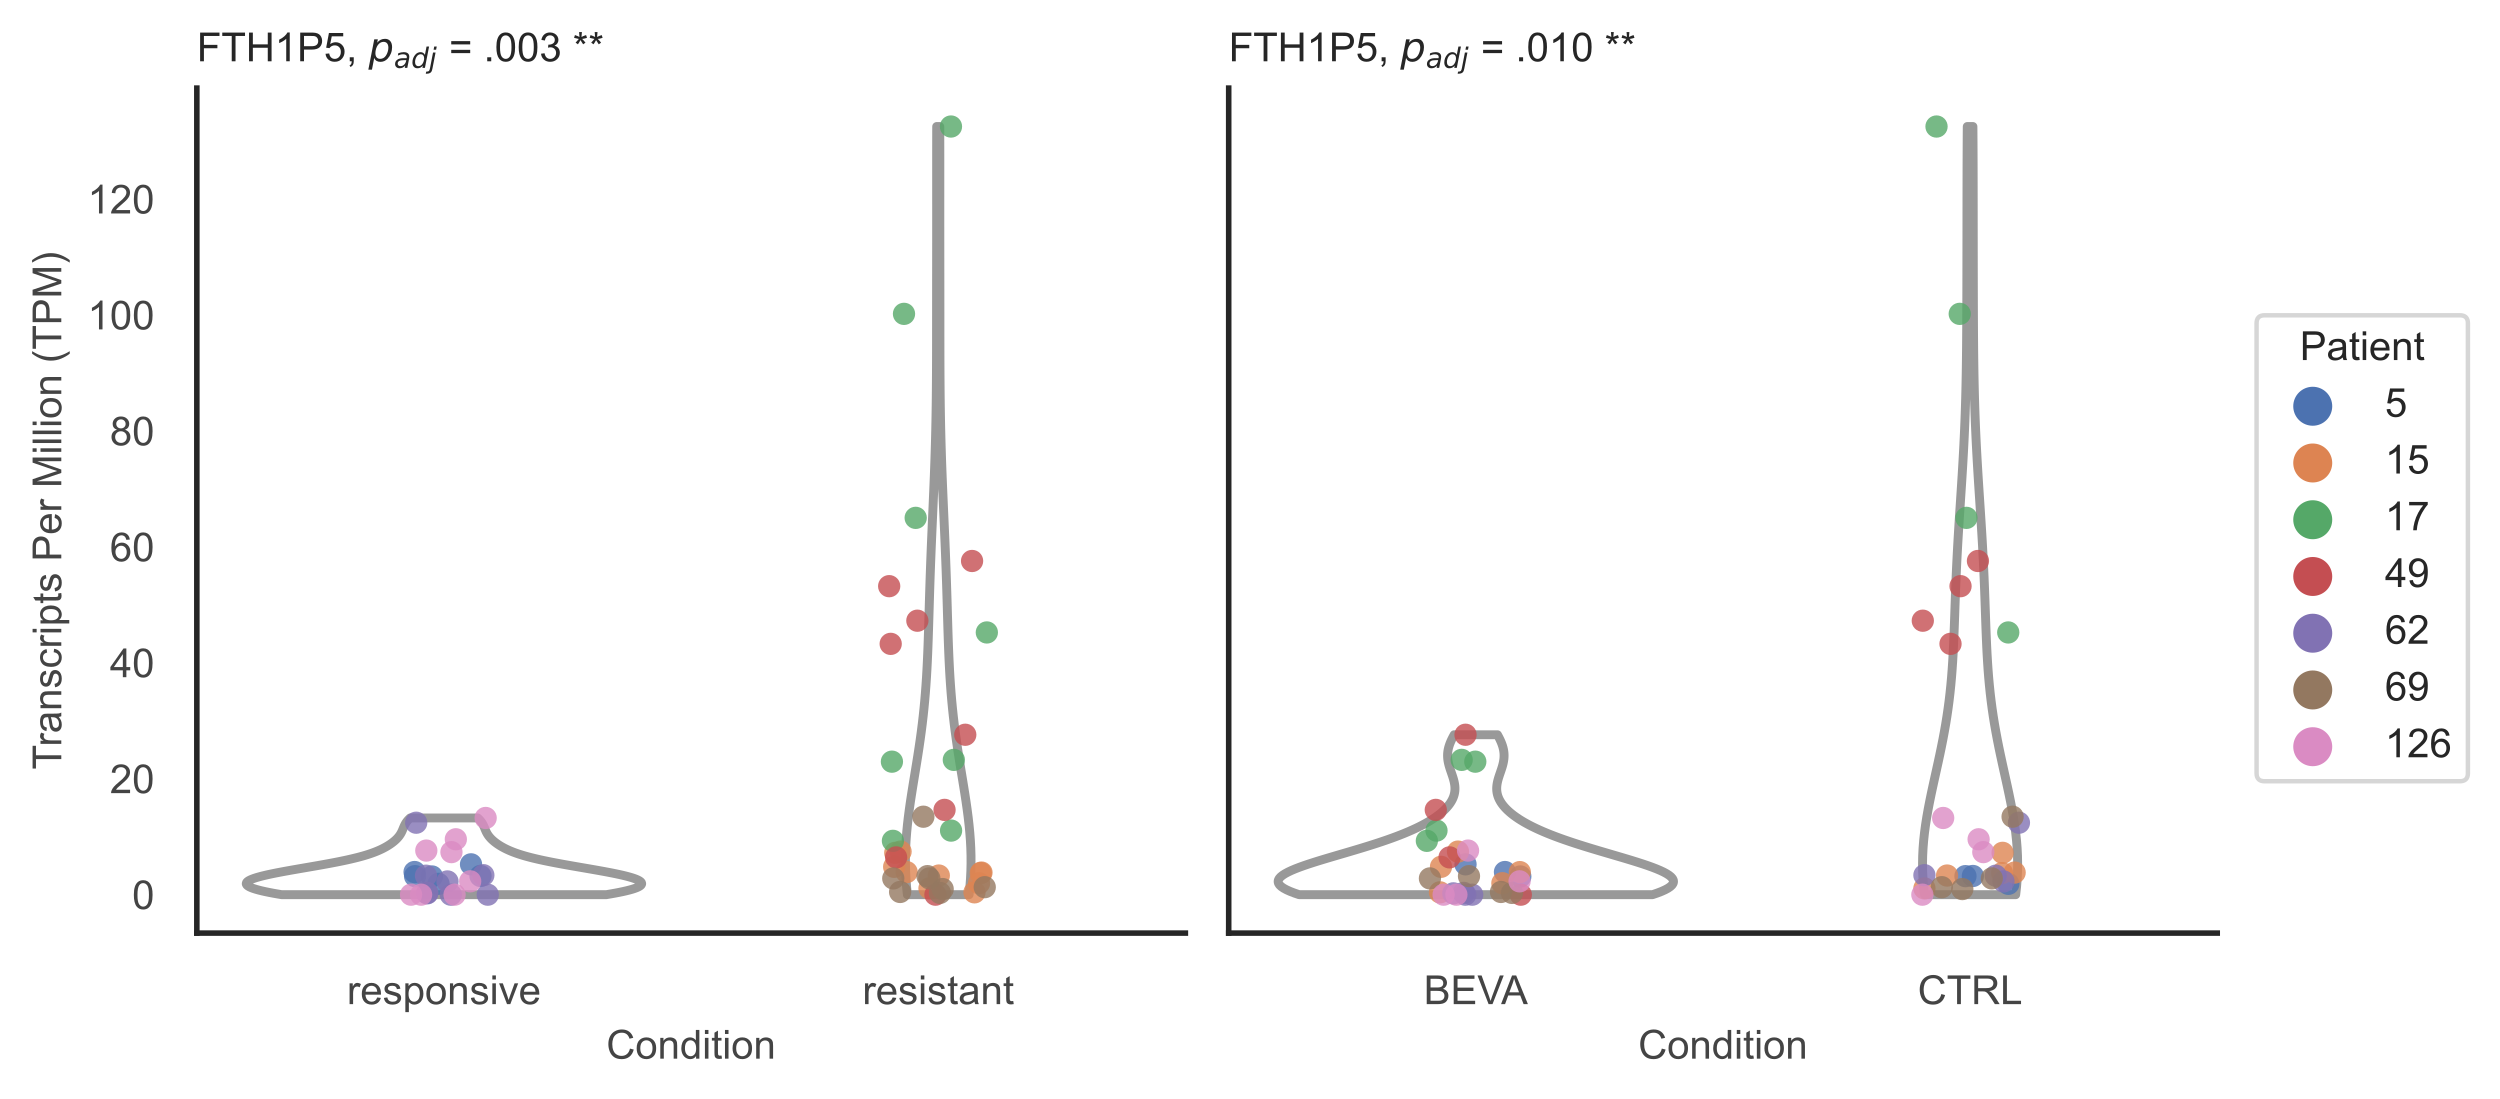 <?xml version="1.0" encoding="utf-8" standalone="no"?>
<!DOCTYPE svg PUBLIC "-//W3C//DTD SVG 1.1//EN"
  "http://www.w3.org/Graphics/SVG/1.1/DTD/svg11.dtd">
<!-- Created with matplotlib (https://matplotlib.org/) -->
<svg height="246.51pt" version="1.1" viewBox="0 0 560.9 246.51" width="560.9pt" xmlns="http://www.w3.org/2000/svg" xmlns:xlink="http://www.w3.org/1999/xlink">
 <defs>
  <style type="text/css">*{stroke-linecap:butt;stroke-linejoin:round;}</style>
 </defs>
 <g id="figure_1">
  <g id="patch_1">
   <path d="M 0 246.51 
L 560.9 246.51 
L 560.9 0 
L 0 0 
z
" style="fill:#ffffff;"/>
  </g>
  <g id="axes_1">
   <g id="patch_2">
    <path d="M 44.16 209.348 
L 265.949 209.348 
L 265.949 19.77 
L 44.16 19.77 
z
" style="fill:#ffffff;"/>
   </g>
   <g id="matplotlib.axis_1">
    <g id="xtick_1">
     <g id="text_1">
      <!-- responsive -->
      <g style="fill:#444444;" transform="translate(77.847 225.29)scale(0.09 -0.09)">
       <defs>
        <path d="M 6.5 0 
L 6.5 51.859 
L 14.406 51.859 
L 14.406 44 
Q 17.438 49.516 20 51.266 
Q 22.562 53.031 25.641 53.031 
Q 30.078 53.031 34.672 50.203 
L 31.641 42.047 
Q 28.422 43.953 25.203 43.953 
Q 22.312 43.953 20.016 42.219 
Q 17.719 40.484 16.75 37.406 
Q 15.281 32.719 15.281 27.156 
L 15.281 0 
z
" id="ArialMT-114"/>
        <path d="M 42.094 16.703 
L 51.172 15.578 
Q 49.031 7.625 43.219 3.219 
Q 37.406 -1.172 28.375 -1.172 
Q 17 -1.172 10.328 5.828 
Q 3.656 12.844 3.656 25.484 
Q 3.656 38.578 10.391 45.797 
Q 17.141 53.031 27.875 53.031 
Q 38.281 53.031 44.875 45.953 
Q 51.469 38.875 51.469 26.031 
Q 51.469 25.25 51.422 23.688 
L 12.75 23.688 
Q 13.234 15.141 17.578 10.594 
Q 21.922 6.062 28.422 6.062 
Q 33.25 6.062 36.672 8.594 
Q 40.094 11.141 42.094 16.703 
z
M 13.234 30.906 
L 42.188 30.906 
Q 41.609 37.453 38.875 40.719 
Q 34.672 45.797 27.984 45.797 
Q 21.922 45.797 17.797 41.75 
Q 13.672 37.703 13.234 30.906 
z
" id="ArialMT-101"/>
        <path d="M 3.078 15.484 
L 11.766 16.844 
Q 12.5 11.625 15.844 8.844 
Q 19.188 6.062 25.203 6.062 
Q 31.25 6.062 34.172 8.516 
Q 37.109 10.984 37.109 14.312 
Q 37.109 17.281 34.516 19 
Q 32.719 20.172 25.531 21.969 
Q 15.875 24.422 12.141 26.203 
Q 8.406 27.984 6.469 31.125 
Q 4.547 34.281 4.547 38.094 
Q 4.547 41.547 6.125 44.5 
Q 7.719 47.469 10.453 49.422 
Q 12.5 50.922 16.031 51.969 
Q 19.578 53.031 23.641 53.031 
Q 29.734 53.031 34.344 51.266 
Q 38.969 49.516 41.156 46.5 
Q 43.359 43.5 44.188 38.484 
L 35.594 37.312 
Q 35.016 41.312 32.203 43.547 
Q 29.391 45.797 24.266 45.797 
Q 18.219 45.797 15.625 43.797 
Q 13.031 41.797 13.031 39.109 
Q 13.031 37.406 14.109 36.031 
Q 15.188 34.625 17.484 33.688 
Q 18.797 33.203 25.25 31.453 
Q 34.578 28.953 38.25 27.359 
Q 41.938 25.781 44.031 22.75 
Q 46.141 19.734 46.141 15.234 
Q 46.141 10.844 43.578 6.953 
Q 41.016 3.078 36.172 0.953 
Q 31.344 -1.172 25.25 -1.172 
Q 15.141 -1.172 9.844 3.031 
Q 4.547 7.234 3.078 15.484 
z
" id="ArialMT-115"/>
        <path d="M 6.594 -19.875 
L 6.594 51.859 
L 14.594 51.859 
L 14.594 45.125 
Q 17.438 49.078 21 51.047 
Q 24.562 53.031 29.641 53.031 
Q 36.281 53.031 41.359 49.609 
Q 46.438 46.188 49.016 39.953 
Q 51.609 33.734 51.609 26.312 
Q 51.609 18.359 48.75 11.984 
Q 45.906 5.609 40.453 2.219 
Q 35.016 -1.172 29 -1.172 
Q 24.609 -1.172 21.109 0.688 
Q 17.625 2.547 15.375 5.375 
L 15.375 -19.875 
z
M 14.547 25.641 
Q 14.547 15.625 18.594 10.844 
Q 22.656 6.062 28.422 6.062 
Q 34.281 6.062 38.453 11.016 
Q 42.625 15.969 42.625 26.375 
Q 42.625 36.281 38.547 41.203 
Q 34.469 46.141 28.812 46.141 
Q 23.188 46.141 18.859 40.891 
Q 14.547 35.641 14.547 25.641 
z
" id="ArialMT-112"/>
        <path d="M 3.328 25.922 
Q 3.328 40.328 11.328 47.266 
Q 18.016 53.031 27.641 53.031 
Q 38.328 53.031 45.109 46.016 
Q 51.906 39.016 51.906 26.656 
Q 51.906 16.656 48.906 10.906 
Q 45.906 5.172 40.156 2 
Q 34.422 -1.172 27.641 -1.172 
Q 16.75 -1.172 10.031 5.812 
Q 3.328 12.797 3.328 25.922 
z
M 12.359 25.922 
Q 12.359 15.969 16.703 11.016 
Q 21.047 6.062 27.641 6.062 
Q 34.188 6.062 38.531 11.031 
Q 42.875 16.016 42.875 26.219 
Q 42.875 35.844 38.5 40.797 
Q 34.125 45.75 27.641 45.75 
Q 21.047 45.75 16.703 40.812 
Q 12.359 35.891 12.359 25.922 
z
" id="ArialMT-111"/>
        <path d="M 6.594 0 
L 6.594 51.859 
L 14.5 51.859 
L 14.5 44.484 
Q 20.219 53.031 31 53.031 
Q 35.688 53.031 39.625 51.344 
Q 43.562 49.656 45.516 46.922 
Q 47.469 44.188 48.25 40.438 
Q 48.734 37.984 48.734 31.891 
L 48.734 0 
L 39.938 0 
L 39.938 31.547 
Q 39.938 36.922 38.906 39.578 
Q 37.891 42.234 35.281 43.812 
Q 32.672 45.406 29.156 45.406 
Q 23.531 45.406 19.453 41.844 
Q 15.375 38.281 15.375 28.328 
L 15.375 0 
z
" id="ArialMT-110"/>
        <path d="M 6.641 61.469 
L 6.641 71.578 
L 15.438 71.578 
L 15.438 61.469 
z
M 6.641 0 
L 6.641 51.859 
L 15.438 51.859 
L 15.438 0 
z
" id="ArialMT-105"/>
        <path d="M 21 0 
L 1.266 51.859 
L 10.547 51.859 
L 21.688 20.797 
Q 23.484 15.766 25 10.359 
Q 26.172 14.453 28.266 20.219 
L 39.797 51.859 
L 48.828 51.859 
L 29.203 0 
z
" id="ArialMT-118"/>
       </defs>
       <use xlink:href="#ArialMT-114"/>
       <use x="33.301" xlink:href="#ArialMT-101"/>
       <use x="88.916" xlink:href="#ArialMT-115"/>
       <use x="138.916" xlink:href="#ArialMT-112"/>
       <use x="194.531" xlink:href="#ArialMT-111"/>
       <use x="250.146" xlink:href="#ArialMT-110"/>
       <use x="305.762" xlink:href="#ArialMT-115"/>
       <use x="355.762" xlink:href="#ArialMT-105"/>
       <use x="377.979" xlink:href="#ArialMT-118"/>
       <use x="427.979" xlink:href="#ArialMT-101"/>
      </g>
     </g>
    </g>
    <g id="xtick_2">
     <g id="text_2">
      <!-- resistant -->
      <g style="fill:#444444;" transform="translate(193.496 225.29)scale(0.09 -0.09)">
       <defs>
        <path d="M 25.781 7.859 
L 27.047 0.094 
Q 23.344 -0.688 20.406 -0.688 
Q 15.625 -0.688 12.984 0.828 
Q 10.359 2.344 9.281 4.812 
Q 8.203 7.281 8.203 15.188 
L 8.203 45.016 
L 1.766 45.016 
L 1.766 51.859 
L 8.203 51.859 
L 8.203 64.703 
L 16.938 69.969 
L 16.938 51.859 
L 25.781 51.859 
L 25.781 45.016 
L 16.938 45.016 
L 16.938 14.703 
Q 16.938 10.938 17.406 9.859 
Q 17.875 8.797 18.922 8.156 
Q 19.969 7.516 21.922 7.516 
Q 23.391 7.516 25.781 7.859 
z
" id="ArialMT-116"/>
        <path d="M 40.438 6.391 
Q 35.547 2.25 31.031 0.531 
Q 26.516 -1.172 21.344 -1.172 
Q 12.797 -1.172 8.203 3 
Q 3.609 7.172 3.609 13.672 
Q 3.609 17.484 5.344 20.625 
Q 7.078 23.781 9.891 25.688 
Q 12.703 27.594 16.219 28.562 
Q 18.797 29.25 24.031 29.891 
Q 34.672 31.156 39.703 32.906 
Q 39.75 34.719 39.75 35.203 
Q 39.75 40.578 37.25 42.781 
Q 33.891 45.75 27.25 45.75 
Q 21.047 45.75 18.094 43.578 
Q 15.141 41.406 13.719 35.891 
L 5.125 37.062 
Q 6.297 42.578 8.984 45.969 
Q 11.672 49.359 16.75 51.188 
Q 21.828 53.031 28.516 53.031 
Q 35.156 53.031 39.297 51.469 
Q 43.453 49.906 45.406 47.531 
Q 47.359 45.172 48.141 41.547 
Q 48.578 39.312 48.578 33.453 
L 48.578 21.734 
Q 48.578 9.469 49.141 6.219 
Q 49.703 2.984 51.375 0 
L 42.188 0 
Q 40.828 2.734 40.438 6.391 
z
M 39.703 26.031 
Q 34.906 24.078 25.344 22.703 
Q 19.922 21.922 17.672 20.938 
Q 15.438 19.969 14.203 18.094 
Q 12.984 16.219 12.984 13.922 
Q 12.984 10.406 15.641 8.062 
Q 18.312 5.719 23.438 5.719 
Q 28.516 5.719 32.469 7.938 
Q 36.422 10.156 38.281 14.016 
Q 39.703 17 39.703 22.797 
z
" id="ArialMT-97"/>
       </defs>
       <use xlink:href="#ArialMT-114"/>
       <use x="33.301" xlink:href="#ArialMT-101"/>
       <use x="88.916" xlink:href="#ArialMT-115"/>
       <use x="138.916" xlink:href="#ArialMT-105"/>
       <use x="161.133" xlink:href="#ArialMT-115"/>
       <use x="211.133" xlink:href="#ArialMT-116"/>
       <use x="238.916" xlink:href="#ArialMT-97"/>
       <use x="294.531" xlink:href="#ArialMT-110"/>
       <use x="350.146" xlink:href="#ArialMT-116"/>
      </g>
     </g>
    </g>
    <g id="text_3">
     <!-- Condition -->
     <g style="fill:#444444;" transform="translate(136.043 237.521)scale(0.09 -0.09)">
      <defs>
       <path d="M 58.797 25.094 
L 68.266 22.703 
Q 65.281 11.031 57.547 4.906 
Q 49.812 -1.219 38.625 -1.219 
Q 27.047 -1.219 19.797 3.484 
Q 12.547 8.203 8.766 17.141 
Q 4.984 26.078 4.984 36.328 
Q 4.984 47.516 9.25 55.828 
Q 13.531 64.156 21.406 68.469 
Q 29.297 72.797 38.766 72.797 
Q 49.516 72.797 56.828 67.328 
Q 64.156 61.859 67.047 51.953 
L 57.719 49.75 
Q 55.219 57.562 50.484 61.125 
Q 45.75 64.703 38.578 64.703 
Q 30.328 64.703 24.781 60.734 
Q 19.234 56.781 16.984 50.109 
Q 14.75 43.453 14.75 36.375 
Q 14.75 27.25 17.406 20.438 
Q 20.062 13.625 25.672 10.25 
Q 31.297 6.891 37.844 6.891 
Q 45.797 6.891 51.312 11.469 
Q 56.844 16.062 58.797 25.094 
z
" id="ArialMT-67"/>
       <path d="M 40.234 0 
L 40.234 6.547 
Q 35.297 -1.172 25.734 -1.172 
Q 19.531 -1.172 14.328 2.25 
Q 9.125 5.672 6.266 11.797 
Q 3.422 17.922 3.422 25.875 
Q 3.422 33.641 6 39.969 
Q 8.594 46.297 13.766 49.656 
Q 18.953 53.031 25.344 53.031 
Q 30.031 53.031 33.688 51.047 
Q 37.359 49.078 39.656 45.906 
L 39.656 71.578 
L 48.391 71.578 
L 48.391 0 
z
M 12.453 25.875 
Q 12.453 15.922 16.641 10.984 
Q 20.844 6.062 26.562 6.062 
Q 32.328 6.062 36.344 10.766 
Q 40.375 15.484 40.375 25.141 
Q 40.375 35.797 36.266 40.766 
Q 32.172 45.75 26.172 45.75 
Q 20.312 45.75 16.375 40.969 
Q 12.453 36.188 12.453 25.875 
z
" id="ArialMT-100"/>
      </defs>
      <use xlink:href="#ArialMT-67"/>
      <use x="72.217" xlink:href="#ArialMT-111"/>
      <use x="127.832" xlink:href="#ArialMT-110"/>
      <use x="183.447" xlink:href="#ArialMT-100"/>
      <use x="239.062" xlink:href="#ArialMT-105"/>
      <use x="261.279" xlink:href="#ArialMT-116"/>
      <use x="289.062" xlink:href="#ArialMT-105"/>
      <use x="311.279" xlink:href="#ArialMT-111"/>
      <use x="366.895" xlink:href="#ArialMT-110"/>
     </g>
    </g>
   </g>
   <g id="matplotlib.axis_2">
    <g id="ytick_1">
     <g id="text_4">
      <!-- 0 -->
      <g style="fill:#444444;" transform="translate(29.656 203.952)scale(0.09 -0.09)">
       <defs>
        <path d="M 4.156 35.297 
Q 4.156 48 6.766 55.734 
Q 9.375 63.484 14.516 67.672 
Q 19.672 71.875 27.484 71.875 
Q 33.25 71.875 37.594 69.547 
Q 41.938 67.234 44.766 62.859 
Q 47.609 58.5 49.219 52.219 
Q 50.828 45.953 50.828 35.297 
Q 50.828 22.703 48.234 14.969 
Q 45.656 7.234 40.5 3 
Q 35.359 -1.219 27.484 -1.219 
Q 17.141 -1.219 11.234 6.203 
Q 4.156 15.141 4.156 35.297 
z
M 13.188 35.297 
Q 13.188 17.672 17.312 11.828 
Q 21.438 6 27.484 6 
Q 33.547 6 37.672 11.859 
Q 41.797 17.719 41.797 35.297 
Q 41.797 52.984 37.672 58.781 
Q 33.547 64.594 27.391 64.594 
Q 21.344 64.594 17.719 59.469 
Q 13.188 52.938 13.188 35.297 
z
" id="ArialMT-48"/>
       </defs>
       <use xlink:href="#ArialMT-48"/>
      </g>
     </g>
    </g>
    <g id="ytick_2">
     <g id="text_5">
      <!-- 20 -->
      <g style="fill:#444444;" transform="translate(24.651 177.942)scale(0.09 -0.09)">
       <defs>
        <path d="M 50.344 8.453 
L 50.344 0 
L 3.031 0 
Q 2.938 3.172 4.047 6.109 
Q 5.859 10.938 9.828 15.625 
Q 13.812 20.312 21.344 26.469 
Q 33.016 36.031 37.109 41.625 
Q 41.219 47.219 41.219 52.203 
Q 41.219 57.422 37.469 61 
Q 33.734 64.594 27.734 64.594 
Q 21.391 64.594 17.578 60.781 
Q 13.766 56.984 13.719 50.25 
L 4.688 51.172 
Q 5.609 61.281 11.656 66.578 
Q 17.719 71.875 27.938 71.875 
Q 38.234 71.875 44.234 66.156 
Q 50.25 60.453 50.25 52 
Q 50.25 47.703 48.484 43.547 
Q 46.734 39.406 42.656 34.812 
Q 38.578 30.219 29.109 22.219 
Q 21.188 15.578 18.938 13.203 
Q 16.703 10.844 15.234 8.453 
z
" id="ArialMT-50"/>
       </defs>
       <use xlink:href="#ArialMT-50"/>
       <use x="55.615" xlink:href="#ArialMT-48"/>
      </g>
     </g>
    </g>
    <g id="ytick_3">
     <g id="text_6">
      <!-- 40 -->
      <g style="fill:#444444;" transform="translate(24.651 151.931)scale(0.09 -0.09)">
       <defs>
        <path d="M 32.328 0 
L 32.328 17.141 
L 1.266 17.141 
L 1.266 25.203 
L 33.938 71.578 
L 41.109 71.578 
L 41.109 25.203 
L 50.781 25.203 
L 50.781 17.141 
L 41.109 17.141 
L 41.109 0 
z
M 32.328 25.203 
L 32.328 57.469 
L 9.906 25.203 
z
" id="ArialMT-52"/>
       </defs>
       <use xlink:href="#ArialMT-52"/>
       <use x="55.615" xlink:href="#ArialMT-48"/>
      </g>
     </g>
    </g>
    <g id="ytick_4">
     <g id="text_7">
      <!-- 60 -->
      <g style="fill:#444444;" transform="translate(24.651 125.921)scale(0.09 -0.09)">
       <defs>
        <path d="M 49.75 54.047 
L 41.016 53.375 
Q 39.844 58.547 37.703 60.891 
Q 34.125 64.656 28.906 64.656 
Q 24.703 64.656 21.531 62.312 
Q 17.391 59.281 14.984 53.469 
Q 12.594 47.656 12.5 36.922 
Q 15.672 41.75 20.266 44.094 
Q 24.859 46.438 29.891 46.438 
Q 38.672 46.438 44.844 39.969 
Q 51.031 33.5 51.031 23.25 
Q 51.031 16.5 48.125 10.719 
Q 45.219 4.938 40.141 1.859 
Q 35.062 -1.219 28.609 -1.219 
Q 17.625 -1.219 10.688 6.859 
Q 3.766 14.938 3.766 33.5 
Q 3.766 54.25 11.422 63.672 
Q 18.109 71.875 29.438 71.875 
Q 37.891 71.875 43.281 67.141 
Q 48.688 62.406 49.75 54.047 
z
M 13.875 23.188 
Q 13.875 18.656 15.797 14.5 
Q 17.719 10.359 21.188 8.172 
Q 24.656 6 28.469 6 
Q 34.031 6 38.031 10.484 
Q 42.047 14.984 42.047 22.703 
Q 42.047 30.125 38.078 34.391 
Q 34.125 38.672 28.125 38.672 
Q 22.172 38.672 18.016 34.391 
Q 13.875 30.125 13.875 23.188 
z
" id="ArialMT-54"/>
       </defs>
       <use xlink:href="#ArialMT-54"/>
       <use x="55.615" xlink:href="#ArialMT-48"/>
      </g>
     </g>
    </g>
    <g id="ytick_5">
     <g id="text_8">
      <!-- 80 -->
      <g style="fill:#444444;" transform="translate(24.651 99.91)scale(0.09 -0.09)">
       <defs>
        <path d="M 17.672 38.812 
Q 12.203 40.828 9.562 44.531 
Q 6.938 48.25 6.938 53.422 
Q 6.938 61.234 12.547 66.547 
Q 18.172 71.875 27.484 71.875 
Q 36.859 71.875 42.578 66.422 
Q 48.297 60.984 48.297 53.172 
Q 48.297 48.188 45.672 44.5 
Q 43.062 40.828 37.75 38.812 
Q 44.344 36.672 47.781 31.875 
Q 51.219 27.094 51.219 20.453 
Q 51.219 11.281 44.719 5.031 
Q 38.234 -1.219 27.641 -1.219 
Q 17.047 -1.219 10.547 5.047 
Q 4.047 11.328 4.047 20.703 
Q 4.047 27.688 7.594 32.391 
Q 11.141 37.109 17.672 38.812 
z
M 15.922 53.719 
Q 15.922 48.641 19.188 45.406 
Q 22.469 42.188 27.688 42.188 
Q 32.766 42.188 36.016 45.375 
Q 39.266 48.578 39.266 53.219 
Q 39.266 58.062 35.906 61.359 
Q 32.562 64.656 27.594 64.656 
Q 22.562 64.656 19.234 61.422 
Q 15.922 58.203 15.922 53.719 
z
M 13.094 20.656 
Q 13.094 16.891 14.875 13.375 
Q 16.656 9.859 20.172 7.922 
Q 23.688 6 27.734 6 
Q 34.031 6 38.125 10.047 
Q 42.234 14.109 42.234 20.359 
Q 42.234 26.703 38.016 30.859 
Q 33.797 35.016 27.438 35.016 
Q 21.234 35.016 17.156 30.906 
Q 13.094 26.812 13.094 20.656 
z
" id="ArialMT-56"/>
       </defs>
       <use xlink:href="#ArialMT-56"/>
       <use x="55.615" xlink:href="#ArialMT-48"/>
      </g>
     </g>
    </g>
    <g id="ytick_6">
     <g id="text_9">
      <!-- 100 -->
      <g style="fill:#444444;" transform="translate(19.646 73.9)scale(0.09 -0.09)">
       <defs>
        <path d="M 37.25 0 
L 28.469 0 
L 28.469 56 
Q 25.297 52.984 20.141 49.953 
Q 14.984 46.922 10.891 45.406 
L 10.891 53.906 
Q 18.266 57.375 23.781 62.297 
Q 29.297 67.234 31.594 71.875 
L 37.25 71.875 
z
" id="ArialMT-49"/>
       </defs>
       <use xlink:href="#ArialMT-49"/>
       <use x="55.615" xlink:href="#ArialMT-48"/>
       <use x="111.23" xlink:href="#ArialMT-48"/>
      </g>
     </g>
    </g>
    <g id="ytick_7">
     <g id="text_10">
      <!-- 120 -->
      <g style="fill:#444444;" transform="translate(19.646 47.89)scale(0.09 -0.09)">
       <use xlink:href="#ArialMT-49"/>
       <use x="55.615" xlink:href="#ArialMT-50"/>
       <use x="111.23" xlink:href="#ArialMT-48"/>
      </g>
     </g>
    </g>
    <g id="text_11">
     <!-- Transcripts Per Million (TPM) -->
     <g style="fill:#444444;" transform="translate(13.752 172.644)rotate(-90)scale(0.09 -0.09)">
      <defs>
       <path d="M 25.922 0 
L 25.922 63.141 
L 2.344 63.141 
L 2.344 71.578 
L 59.078 71.578 
L 59.078 63.141 
L 35.406 63.141 
L 35.406 0 
z
" id="ArialMT-84"/>
       <path d="M 40.438 19 
L 49.078 17.875 
Q 47.656 8.938 41.812 3.875 
Q 35.984 -1.172 27.484 -1.172 
Q 16.844 -1.172 10.375 5.781 
Q 3.906 12.75 3.906 25.734 
Q 3.906 34.125 6.688 40.422 
Q 9.469 46.734 15.156 49.875 
Q 20.844 53.031 27.547 53.031 
Q 35.984 53.031 41.359 48.75 
Q 46.734 44.484 48.25 36.625 
L 39.703 35.297 
Q 38.484 40.531 35.375 43.156 
Q 32.281 45.797 27.875 45.797 
Q 21.234 45.797 17.078 41.031 
Q 12.938 36.281 12.938 25.984 
Q 12.938 15.531 16.938 10.797 
Q 20.953 6.062 27.391 6.062 
Q 32.562 6.062 36.031 9.234 
Q 39.5 12.406 40.438 19 
z
" id="ArialMT-99"/>
       <path id="ArialMT-32"/>
       <path d="M 7.719 0 
L 7.719 71.578 
L 34.719 71.578 
Q 41.844 71.578 45.609 70.906 
Q 50.875 70.016 54.438 67.547 
Q 58.016 65.094 60.188 60.641 
Q 62.359 56.203 62.359 50.875 
Q 62.359 41.75 56.547 35.422 
Q 50.734 29.109 35.547 29.109 
L 17.188 29.109 
L 17.188 0 
z
M 17.188 37.547 
L 35.688 37.547 
Q 44.875 37.547 48.734 40.969 
Q 52.594 44.391 52.594 50.594 
Q 52.594 55.078 50.312 58.266 
Q 48.047 61.469 44.344 62.5 
Q 41.938 63.141 35.5 63.141 
L 17.188 63.141 
z
" id="ArialMT-80"/>
       <path d="M 7.422 0 
L 7.422 71.578 
L 21.688 71.578 
L 38.625 20.906 
Q 40.969 13.812 42.047 10.297 
Q 43.266 14.203 45.844 21.781 
L 62.984 71.578 
L 75.734 71.578 
L 75.734 0 
L 66.609 0 
L 66.609 59.906 
L 45.797 0 
L 37.25 0 
L 16.547 60.938 
L 16.547 0 
z
" id="ArialMT-77"/>
       <path d="M 6.391 0 
L 6.391 71.578 
L 15.188 71.578 
L 15.188 0 
z
" id="ArialMT-108"/>
       <path d="M 23.391 -21.047 
Q 16.109 -11.859 11.078 0.438 
Q 6.062 12.75 6.062 25.922 
Q 6.062 37.547 9.812 48.188 
Q 14.203 60.547 23.391 72.797 
L 29.688 72.797 
Q 23.781 62.641 21.875 58.297 
Q 18.891 51.562 17.188 44.234 
Q 15.094 35.109 15.094 25.875 
Q 15.094 2.391 29.688 -21.047 
z
" id="ArialMT-40"/>
       <path d="M 12.359 -21.047 
L 6.062 -21.047 
Q 20.656 2.391 20.656 25.875 
Q 20.656 35.062 18.562 44.094 
Q 16.891 51.422 13.922 58.156 
Q 12.016 62.547 6.062 72.797 
L 12.359 72.797 
Q 21.531 60.547 25.922 48.188 
Q 29.688 37.547 29.688 25.922 
Q 29.688 12.75 24.625 0.438 
Q 19.578 -11.859 12.359 -21.047 
z
" id="ArialMT-41"/>
      </defs>
      <use xlink:href="#ArialMT-84"/>
      <use x="57.334" xlink:href="#ArialMT-114"/>
      <use x="90.635" xlink:href="#ArialMT-97"/>
      <use x="146.25" xlink:href="#ArialMT-110"/>
      <use x="201.865" xlink:href="#ArialMT-115"/>
      <use x="251.865" xlink:href="#ArialMT-99"/>
      <use x="301.865" xlink:href="#ArialMT-114"/>
      <use x="335.166" xlink:href="#ArialMT-105"/>
      <use x="357.383" xlink:href="#ArialMT-112"/>
      <use x="412.998" xlink:href="#ArialMT-116"/>
      <use x="440.781" xlink:href="#ArialMT-115"/>
      <use x="490.781" xlink:href="#ArialMT-32"/>
      <use x="518.564" xlink:href="#ArialMT-80"/>
      <use x="585.264" xlink:href="#ArialMT-101"/>
      <use x="640.879" xlink:href="#ArialMT-114"/>
      <use x="674.18" xlink:href="#ArialMT-32"/>
      <use x="701.963" xlink:href="#ArialMT-77"/>
      <use x="785.264" xlink:href="#ArialMT-105"/>
      <use x="807.48" xlink:href="#ArialMT-108"/>
      <use x="829.697" xlink:href="#ArialMT-108"/>
      <use x="851.914" xlink:href="#ArialMT-105"/>
      <use x="874.131" xlink:href="#ArialMT-111"/>
      <use x="929.746" xlink:href="#ArialMT-110"/>
      <use x="985.361" xlink:href="#ArialMT-32"/>
      <use x="1013.145" xlink:href="#ArialMT-40"/>
      <use x="1046.445" xlink:href="#ArialMT-84"/>
      <use x="1107.529" xlink:href="#ArialMT-80"/>
      <use x="1174.229" xlink:href="#ArialMT-77"/>
      <use x="1257.529" xlink:href="#ArialMT-41"/>
     </g>
    </g>
   </g>
   <g id="PolyCollection_1">
    <defs>
     <path d="M 136.008 -45.779 
L 63.207 -45.779 
L 62.18 -45.953 
L 61.213 -46.126 
L 60.309 -46.3 
L 59.471 -46.474 
L 58.704 -46.648 
L 58.009 -46.822 
L 57.389 -46.996 
L 56.845 -47.17 
L 56.38 -47.343 
L 55.993 -47.517 
L 55.687 -47.691 
L 55.461 -47.865 
L 55.315 -48.039 
L 55.25 -48.213 
L 55.264 -48.386 
L 55.358 -48.56 
L 55.53 -48.734 
L 55.778 -48.908 
L 56.101 -49.082 
L 56.497 -49.256 
L 56.963 -49.43 
L 57.497 -49.603 
L 58.095 -49.777 
L 58.754 -49.951 
L 59.47 -50.125 
L 60.238 -50.299 
L 61.055 -50.473 
L 61.914 -50.647 
L 62.812 -50.82 
L 63.742 -50.994 
L 64.699 -51.168 
L 65.678 -51.342 
L 66.672 -51.516 
L 67.677 -51.69 
L 68.685 -51.863 
L 69.693 -52.037 
L 70.694 -52.211 
L 71.684 -52.385 
L 72.658 -52.559 
L 73.611 -52.733 
L 74.541 -52.907 
L 75.443 -53.08 
L 76.315 -53.254 
L 77.155 -53.428 
L 77.961 -53.602 
L 78.731 -53.776 
L 79.465 -53.95 
L 80.162 -54.123 
L 80.824 -54.297 
L 81.449 -54.471 
L 82.039 -54.645 
L 82.596 -54.819 
L 83.12 -54.993 
L 83.614 -55.167 
L 84.078 -55.34 
L 84.515 -55.514 
L 84.927 -55.688 
L 85.315 -55.862 
L 85.681 -56.036 
L 86.028 -56.21 
L 86.355 -56.384 
L 86.665 -56.557 
L 86.959 -56.731 
L 87.237 -56.905 
L 87.502 -57.079 
L 87.753 -57.253 
L 87.991 -57.427 
L 88.216 -57.6 
L 88.429 -57.774 
L 88.63 -57.948 
L 88.82 -58.122 
L 88.997 -58.296 
L 89.163 -58.47 
L 89.318 -58.644 
L 89.462 -58.817 
L 89.595 -58.991 
L 89.717 -59.165 
L 89.83 -59.339 
L 89.934 -59.513 
L 90.03 -59.687 
L 90.118 -59.86 
L 90.2 -60.034 
L 90.277 -60.208 
L 90.351 -60.382 
L 90.423 -60.556 
L 90.494 -60.73 
L 90.566 -60.904 
L 90.641 -61.077 
L 90.719 -61.251 
L 90.804 -61.425 
L 90.896 -61.599 
L 90.996 -61.773 
L 91.107 -61.947 
L 91.228 -62.121 
L 91.361 -62.294 
L 91.507 -62.468 
L 91.666 -62.642 
L 91.838 -62.816 
L 92.024 -62.99 
L 107.191 -62.99 
L 107.191 -62.99 
L 107.377 -62.816 
L 107.549 -62.642 
L 107.708 -62.468 
L 107.854 -62.294 
L 107.987 -62.121 
L 108.108 -61.947 
L 108.219 -61.773 
L 108.319 -61.599 
L 108.411 -61.425 
L 108.496 -61.251 
L 108.574 -61.077 
L 108.649 -60.904 
L 108.721 -60.73 
L 108.792 -60.556 
L 108.864 -60.382 
L 108.938 -60.208 
L 109.015 -60.034 
L 109.097 -59.86 
L 109.185 -59.687 
L 109.281 -59.513 
L 109.385 -59.339 
L 109.498 -59.165 
L 109.62 -58.991 
L 109.753 -58.817 
L 109.897 -58.644 
L 110.052 -58.47 
L 110.218 -58.296 
L 110.395 -58.122 
L 110.585 -57.948 
L 110.786 -57.774 
L 110.999 -57.6 
L 111.224 -57.427 
L 111.462 -57.253 
L 111.713 -57.079 
L 111.978 -56.905 
L 112.256 -56.731 
L 112.55 -56.557 
L 112.86 -56.384 
L 113.187 -56.21 
L 113.534 -56.036 
L 113.9 -55.862 
L 114.288 -55.688 
L 114.7 -55.514 
L 115.137 -55.34 
L 115.601 -55.167 
L 116.095 -54.993 
L 116.619 -54.819 
L 117.176 -54.645 
L 117.766 -54.471 
L 118.391 -54.297 
L 119.053 -54.123 
L 119.75 -53.95 
L 120.484 -53.776 
L 121.254 -53.602 
L 122.06 -53.428 
L 122.9 -53.254 
L 123.772 -53.08 
L 124.674 -52.907 
L 125.604 -52.733 
L 126.557 -52.559 
L 127.531 -52.385 
L 128.521 -52.211 
L 129.522 -52.037 
L 130.53 -51.863 
L 131.538 -51.69 
L 132.543 -51.516 
L 133.537 -51.342 
L 134.516 -51.168 
L 135.473 -50.994 
L 136.403 -50.82 
L 137.301 -50.647 
L 138.16 -50.473 
L 138.977 -50.299 
L 139.745 -50.125 
L 140.461 -49.951 
L 141.12 -49.777 
L 141.718 -49.603 
L 142.252 -49.43 
L 142.718 -49.256 
L 143.114 -49.082 
L 143.437 -48.908 
L 143.685 -48.734 
L 143.857 -48.56 
L 143.951 -48.386 
L 143.965 -48.213 
L 143.9 -48.039 
L 143.754 -47.865 
L 143.528 -47.691 
L 143.222 -47.517 
L 142.835 -47.343 
L 142.37 -47.17 
L 141.826 -46.996 
L 141.206 -46.822 
L 140.511 -46.648 
L 139.744 -46.474 
L 138.906 -46.3 
L 138.002 -46.126 
L 137.035 -45.953 
L 136.008 -45.779 
z
" id="mdfa3709bbd" style="stroke:#999999;stroke-width:2;"/>
    </defs>
    <g clip-path="url(#pef3c17d258)">
     <use style="fill:#ffffff;stroke:#999999;stroke-width:2;" x="0" xlink:href="#mdfa3709bbd" y="246.51"/>
    </g>
   </g>
   <g id="PolyCollection_2">
    <defs>
     <path d="M 217.424 -45.779 
L 203.579 -45.779 
L 203.403 -47.52 
L 203.271 -49.26 
L 203.184 -51.001 
L 203.143 -52.742 
L 203.148 -54.483 
L 203.197 -56.224 
L 203.289 -57.965 
L 203.421 -59.706 
L 203.589 -61.446 
L 203.789 -63.187 
L 204.016 -64.928 
L 204.265 -66.669 
L 204.531 -68.41 
L 204.808 -70.151 
L 205.092 -71.891 
L 205.378 -73.632 
L 205.661 -75.373 
L 205.938 -77.114 
L 206.204 -78.855 
L 206.457 -80.596 
L 206.695 -82.337 
L 206.916 -84.077 
L 207.119 -85.818 
L 207.304 -87.559 
L 207.47 -89.3 
L 207.618 -91.041 
L 207.749 -92.782 
L 207.865 -94.522 
L 207.966 -96.263 
L 208.054 -98.004 
L 208.132 -99.745 
L 208.201 -101.486 
L 208.262 -103.227 
L 208.319 -104.968 
L 208.372 -106.708 
L 208.423 -108.449 
L 208.473 -110.19 
L 208.524 -111.931 
L 208.577 -113.672 
L 208.632 -115.413 
L 208.689 -117.153 
L 208.751 -118.894 
L 208.815 -120.635 
L 208.883 -122.376 
L 208.953 -124.117 
L 209.026 -125.858 
L 209.101 -127.599 
L 209.178 -129.339 
L 209.254 -131.08 
L 209.331 -132.821 
L 209.407 -134.562 
L 209.481 -136.303 
L 209.553 -138.044 
L 209.622 -139.784 
L 209.687 -141.525 
L 209.748 -143.266 
L 209.804 -145.007 
L 209.856 -146.748 
L 209.902 -148.489 
L 209.943 -150.229 
L 209.979 -151.97 
L 210.01 -153.711 
L 210.036 -155.452 
L 210.058 -157.193 
L 210.075 -158.934 
L 210.089 -160.675 
L 210.1 -162.415 
L 210.108 -164.156 
L 210.114 -165.897 
L 210.118 -167.638 
L 210.12 -169.379 
L 210.122 -171.12 
L 210.123 -172.86 
L 210.124 -174.601 
L 210.125 -176.342 
L 210.126 -178.083 
L 210.128 -179.824 
L 210.129 -181.565 
L 210.131 -183.306 
L 210.133 -185.046 
L 210.136 -186.787 
L 210.138 -188.528 
L 210.14 -190.269 
L 210.142 -192.01 
L 210.143 -193.751 
L 210.144 -195.491 
L 210.145 -197.232 
L 210.145 -198.973 
L 210.145 -200.714 
L 210.144 -202.455 
L 210.144 -204.196 
L 210.143 -205.937 
L 210.143 -207.677 
L 210.143 -209.418 
L 210.144 -211.159 
L 210.145 -212.9 
L 210.148 -214.641 
L 210.152 -216.382 
L 210.157 -218.122 
L 210.846 -218.122 
L 210.846 -218.122 
L 210.851 -216.382 
L 210.855 -214.641 
L 210.858 -212.9 
L 210.86 -211.159 
L 210.86 -209.418 
L 210.86 -207.677 
L 210.86 -205.937 
L 210.859 -204.196 
L 210.859 -202.455 
L 210.858 -200.714 
L 210.858 -198.973 
L 210.858 -197.232 
L 210.859 -195.491 
L 210.86 -193.751 
L 210.861 -192.01 
L 210.863 -190.269 
L 210.865 -188.528 
L 210.867 -186.787 
L 210.87 -185.046 
L 210.872 -183.306 
L 210.874 -181.565 
L 210.875 -179.824 
L 210.877 -178.083 
L 210.878 -176.342 
L 210.879 -174.601 
L 210.88 -172.86 
L 210.881 -171.12 
L 210.883 -169.379 
L 210.885 -167.638 
L 210.889 -165.897 
L 210.895 -164.156 
L 210.903 -162.415 
L 210.914 -160.675 
L 210.928 -158.934 
L 210.945 -157.193 
L 210.967 -155.452 
L 210.993 -153.711 
L 211.024 -151.97 
L 211.06 -150.229 
L 211.101 -148.489 
L 211.147 -146.748 
L 211.199 -145.007 
L 211.255 -143.266 
L 211.316 -141.525 
L 211.381 -139.784 
L 211.45 -138.044 
L 211.522 -136.303 
L 211.596 -134.562 
L 211.672 -132.821 
L 211.749 -131.08 
L 211.826 -129.339 
L 211.902 -127.599 
L 211.977 -125.858 
L 212.05 -124.117 
L 212.121 -122.376 
L 212.188 -120.635 
L 212.253 -118.894 
L 212.314 -117.153 
L 212.372 -115.413 
L 212.427 -113.672 
L 212.479 -111.931 
L 212.53 -110.19 
L 212.581 -108.449 
L 212.632 -106.708 
L 212.684 -104.968 
L 212.741 -103.227 
L 212.802 -101.486 
L 212.871 -99.745 
L 212.949 -98.004 
L 213.037 -96.263 
L 213.138 -94.522 
L 213.254 -92.782 
L 213.385 -91.041 
L 213.533 -89.3 
L 213.699 -87.559 
L 213.884 -85.818 
L 214.087 -84.077 
L 214.308 -82.337 
L 214.546 -80.596 
L 214.799 -78.855 
L 215.065 -77.114 
L 215.342 -75.373 
L 215.625 -73.632 
L 215.911 -71.891 
L 216.195 -70.151 
L 216.472 -68.41 
L 216.738 -66.669 
L 216.987 -64.928 
L 217.214 -63.187 
L 217.414 -61.446 
L 217.582 -59.706 
L 217.714 -57.965 
L 217.806 -56.224 
L 217.855 -54.483 
L 217.86 -52.742 
L 217.819 -51.001 
L 217.732 -49.26 
L 217.6 -47.52 
L 217.424 -45.779 
z
" id="m073a95ffa3" style="stroke:#999999;stroke-width:2;"/>
    </defs>
    <g clip-path="url(#pef3c17d258)">
     <use style="fill:#ffffff;stroke:#999999;stroke-width:2;" x="0" xlink:href="#m073a95ffa3" y="246.51"/>
    </g>
   </g>
   <g id="PathCollection_1"/>
   <g id="PathCollection_2"/>
   <g id="PathCollection_3"/>
   <g id="PathCollection_4"/>
   <g id="PathCollection_5"/>
   <g id="PathCollection_6"/>
   <g id="PathCollection_7"/>
   <g id="patch_3">
    <path d="M 44.16 209.348 
L 44.16 19.77 
" style="fill:none;stroke:#262626;stroke-linecap:square;stroke-linejoin:miter;stroke-width:1.25;"/>
   </g>
   <g id="patch_4">
    <path d="M 44.16 209.348 
L 265.949 209.348 
" style="fill:none;stroke:#262626;stroke-linecap:square;stroke-linejoin:miter;stroke-width:1.25;"/>
   </g>
   <g id="PathCollection_8">
    <defs>
     <path d="M 0 2.5 
C 0.663 2.5 1.299 2.237 1.768 1.768 
C 2.237 1.299 2.5 0.663 2.5 -0 
C 2.5 -0.663 2.237 -1.299 1.768 -1.768 
C 1.299 -2.237 0.663 -2.5 0 -2.5 
C -0.663 -2.5 -1.299 -2.237 -1.768 -1.768 
C -2.237 -1.299 -2.5 -0.663 -2.5 0 
C -2.5 0.663 -2.237 1.299 -1.768 1.768 
C -1.299 2.237 -0.663 2.5 0 2.5 
z
" id="C0_0_7b6c5c78b3"/>
    </defs>
    <g clip-path="url(#pef3c17d258)">
     <use style="fill:#4c72b0;fill-opacity:0.8;" x="105.682" xlink:href="#C0_0_7b6c5c78b3" y="193.924"/>
    </g>
    <g clip-path="url(#pef3c17d258)">
     <use style="fill:#4c72b0;fill-opacity:0.8;" x="93.014" xlink:href="#C0_0_7b6c5c78b3" y="195.648"/>
    </g>
    <g clip-path="url(#pef3c17d258)">
     <use style="fill:#4c72b0;fill-opacity:0.8;" x="96.91" xlink:href="#C0_0_7b6c5c78b3" y="196.645"/>
    </g>
    <g clip-path="url(#pef3c17d258)">
     <use style="fill:#4c72b0;fill-opacity:0.8;" x="98.391" xlink:href="#C0_0_7b6c5c78b3" y="198.296"/>
    </g>
    <g clip-path="url(#pef3c17d258)">
     <use style="fill:#4c72b0;fill-opacity:0.8;" x="93.124" xlink:href="#C0_0_7b6c5c78b3" y="196.57"/>
    </g>
    <g clip-path="url(#pef3c17d258)">
     <use style="fill:#4c72b0;fill-opacity:0.8;" x="107.807" xlink:href="#C0_0_7b6c5c78b3" y="196.534"/>
    </g>
    <g clip-path="url(#pef3c17d258)">
     <use style="fill:#8172b3;fill-opacity:0.8;" x="95.833" xlink:href="#C0_0_7b6c5c78b3" y="200.432"/>
    </g>
    <g clip-path="url(#pef3c17d258)">
     <use style="fill:#8172b3;fill-opacity:0.8;" x="95.864" xlink:href="#C0_0_7b6c5c78b3" y="200.333"/>
    </g>
    <g clip-path="url(#pef3c17d258)">
     <use style="fill:#8172b3;fill-opacity:0.8;" x="109.436" xlink:href="#C0_0_7b6c5c78b3" y="200.731"/>
    </g>
    <g clip-path="url(#pef3c17d258)">
     <use style="fill:#8172b3;fill-opacity:0.8;" x="101.141" xlink:href="#C0_0_7b6c5c78b3" y="200.731"/>
    </g>
    <g clip-path="url(#pef3c17d258)">
     <use style="fill:#8172b3;fill-opacity:0.8;" x="108.443" xlink:href="#C0_0_7b6c5c78b3" y="196.352"/>
    </g>
    <g clip-path="url(#pef3c17d258)">
     <use style="fill:#8172b3;fill-opacity:0.8;" x="100.394" xlink:href="#C0_0_7b6c5c78b3" y="197.76"/>
    </g>
    <g clip-path="url(#pef3c17d258)">
     <use style="fill:#8172b3;fill-opacity:0.8;" x="95.575" xlink:href="#C0_0_7b6c5c78b3" y="196.471"/>
    </g>
    <g clip-path="url(#pef3c17d258)">
     <use style="fill:#8172b3;fill-opacity:0.8;" x="93.378" xlink:href="#C0_0_7b6c5c78b3" y="184.584"/>
    </g>
    <g clip-path="url(#pef3c17d258)">
     <use style="fill:#da8bc3;fill-opacity:0.8;" x="101.989" xlink:href="#C0_0_7b6c5c78b3" y="200.731"/>
    </g>
    <g clip-path="url(#pef3c17d258)">
     <use style="fill:#da8bc3;fill-opacity:0.8;" x="105.493" xlink:href="#C0_0_7b6c5c78b3" y="197.736"/>
    </g>
    <g clip-path="url(#pef3c17d258)">
     <use style="fill:#da8bc3;fill-opacity:0.8;" x="95.646" xlink:href="#C0_0_7b6c5c78b3" y="190.835"/>
    </g>
    <g clip-path="url(#pef3c17d258)">
     <use style="fill:#da8bc3;fill-opacity:0.8;" x="94.476" xlink:href="#C0_0_7b6c5c78b3" y="200.731"/>
    </g>
    <g clip-path="url(#pef3c17d258)">
     <use style="fill:#da8bc3;fill-opacity:0.8;" x="101.287" xlink:href="#C0_0_7b6c5c78b3" y="191.181"/>
    </g>
    <g clip-path="url(#pef3c17d258)">
     <use style="fill:#da8bc3;fill-opacity:0.8;" x="108.961" xlink:href="#C0_0_7b6c5c78b3" y="183.52"/>
    </g>
    <g clip-path="url(#pef3c17d258)">
     <use style="fill:#da8bc3;fill-opacity:0.8;" x="92.22" xlink:href="#C0_0_7b6c5c78b3" y="200.731"/>
    </g>
    <g clip-path="url(#pef3c17d258)">
     <use style="fill:#da8bc3;fill-opacity:0.8;" x="102.269" xlink:href="#C0_0_7b6c5c78b3" y="188.299"/>
    </g>
   </g>
   <g id="PathCollection_9">
    <defs>
     <path d="M 0 2.5 
C 0.663 2.5 1.299 2.237 1.768 1.768 
C 2.237 1.299 2.5 0.663 2.5 -0 
C 2.5 -0.663 2.237 -1.299 1.768 -1.768 
C 1.299 -2.237 0.663 -2.5 0 -2.5 
C -0.663 -2.5 -1.299 -2.237 -1.768 -1.768 
C -2.237 -1.299 -2.5 -0.663 -2.5 0 
C -2.5 0.663 -2.237 1.299 -1.768 1.768 
C -1.299 2.237 -0.663 2.5 0 2.5 
z
" id="C1_0_cb9b061c13"/>
    </defs>
    <g clip-path="url(#pef3c17d258)">
     <use style="fill:#dd8452;fill-opacity:0.8;" x="200.615" xlink:href="#C1_0_cb9b061c13" y="194.48"/>
    </g>
    <g clip-path="url(#pef3c17d258)">
     <use style="fill:#dd8452;fill-opacity:0.8;" x="219.659" xlink:href="#C1_0_cb9b061c13" y="198.157"/>
    </g>
    <g clip-path="url(#pef3c17d258)">
     <use style="fill:#dd8452;fill-opacity:0.8;" x="202.052" xlink:href="#C1_0_cb9b061c13" y="191.064"/>
    </g>
    <g clip-path="url(#pef3c17d258)">
     <use style="fill:#dd8452;fill-opacity:0.8;" x="218.635" xlink:href="#C1_0_cb9b061c13" y="200.204"/>
    </g>
    <g clip-path="url(#pef3c17d258)">
     <use style="fill:#dd8452;fill-opacity:0.8;" x="203.41" xlink:href="#C1_0_cb9b061c13" y="195.664"/>
    </g>
    <g clip-path="url(#pef3c17d258)">
     <use style="fill:#dd8452;fill-opacity:0.8;" x="208.54" xlink:href="#C1_0_cb9b061c13" y="199.316"/>
    </g>
    <g clip-path="url(#pef3c17d258)">
     <use style="fill:#dd8452;fill-opacity:0.8;" x="200.858" xlink:href="#C1_0_cb9b061c13" y="191.343"/>
    </g>
    <g clip-path="url(#pef3c17d258)">
     <use style="fill:#dd8452;fill-opacity:0.8;" x="220.21" xlink:href="#C1_0_cb9b061c13" y="195.769"/>
    </g>
    <g clip-path="url(#pef3c17d258)">
     <use style="fill:#dd8452;fill-opacity:0.8;" x="210.63" xlink:href="#C1_0_cb9b061c13" y="196.435"/>
    </g>
    <g clip-path="url(#pef3c17d258)">
     <use style="fill:#dd8452;fill-opacity:0.8;" x="220.031" xlink:href="#C1_0_cb9b061c13" y="195.883"/>
    </g>
    <g clip-path="url(#pef3c17d258)">
     <use style="fill:#55a868;fill-opacity:0.8;" x="200.336" xlink:href="#C1_0_cb9b061c13" y="188.65"/>
    </g>
    <g clip-path="url(#pef3c17d258)">
     <use style="fill:#55a868;fill-opacity:0.8;" x="214.001" xlink:href="#C1_0_cb9b061c13" y="170.486"/>
    </g>
    <g clip-path="url(#pef3c17d258)">
     <use style="fill:#55a868;fill-opacity:0.8;" x="213.383" xlink:href="#C1_0_cb9b061c13" y="186.352"/>
    </g>
    <g clip-path="url(#pef3c17d258)">
     <use style="fill:#55a868;fill-opacity:0.8;" x="200.112" xlink:href="#C1_0_cb9b061c13" y="170.888"/>
    </g>
    <g clip-path="url(#pef3c17d258)">
     <use style="fill:#55a868;fill-opacity:0.8;" x="202.822" xlink:href="#C1_0_cb9b061c13" y="70.417"/>
    </g>
    <g clip-path="url(#pef3c17d258)">
     <use style="fill:#55a868;fill-opacity:0.8;" x="221.406" xlink:href="#C1_0_cb9b061c13" y="141.898"/>
    </g>
    <g clip-path="url(#pef3c17d258)">
     <use style="fill:#55a868;fill-opacity:0.8;" x="213.359" xlink:href="#C1_0_cb9b061c13" y="28.387"/>
    </g>
    <g clip-path="url(#pef3c17d258)">
     <use style="fill:#55a868;fill-opacity:0.8;" x="205.445" xlink:href="#C1_0_cb9b061c13" y="116.187"/>
    </g>
    <g clip-path="url(#pef3c17d258)">
     <use style="fill:#c44e52;fill-opacity:0.8;" x="216.567" xlink:href="#C1_0_cb9b061c13" y="164.85"/>
    </g>
    <g clip-path="url(#pef3c17d258)">
     <use style="fill:#c44e52;fill-opacity:0.8;" x="209.876" xlink:href="#C1_0_cb9b061c13" y="200.731"/>
    </g>
    <g clip-path="url(#pef3c17d258)">
     <use style="fill:#c44e52;fill-opacity:0.8;" x="211.919" xlink:href="#C1_0_cb9b061c13" y="181.705"/>
    </g>
    <g clip-path="url(#pef3c17d258)">
     <use style="fill:#c44e52;fill-opacity:0.8;" x="201.053" xlink:href="#C1_0_cb9b061c13" y="192.361"/>
    </g>
    <g clip-path="url(#pef3c17d258)">
     <use style="fill:#c44e52;fill-opacity:0.8;" x="218.093" xlink:href="#C1_0_cb9b061c13" y="125.862"/>
    </g>
    <g clip-path="url(#pef3c17d258)">
     <use style="fill:#c44e52;fill-opacity:0.8;" x="199.496" xlink:href="#C1_0_cb9b061c13" y="131.513"/>
    </g>
    <g clip-path="url(#pef3c17d258)">
     <use style="fill:#c44e52;fill-opacity:0.8;" x="205.819" xlink:href="#C1_0_cb9b061c13" y="139.261"/>
    </g>
    <g clip-path="url(#pef3c17d258)">
     <use style="fill:#c44e52;fill-opacity:0.8;" x="199.836" xlink:href="#C1_0_cb9b061c13" y="144.456"/>
    </g>
    <g clip-path="url(#pef3c17d258)">
     <use style="fill:#937860;fill-opacity:0.8;" x="201.95" xlink:href="#C1_0_cb9b061c13" y="200.121"/>
    </g>
    <g clip-path="url(#pef3c17d258)">
     <use style="fill:#937860;fill-opacity:0.8;" x="208.087" xlink:href="#C1_0_cb9b061c13" y="196.57"/>
    </g>
    <g clip-path="url(#pef3c17d258)">
     <use style="fill:#937860;fill-opacity:0.8;" x="210.882" xlink:href="#C1_0_cb9b061c13" y="200.332"/>
    </g>
    <g clip-path="url(#pef3c17d258)">
     <use style="fill:#937860;fill-opacity:0.8;" x="200.413" xlink:href="#C1_0_cb9b061c13" y="197.08"/>
    </g>
    <g clip-path="url(#pef3c17d258)">
     <use style="fill:#937860;fill-opacity:0.8;" x="207.169" xlink:href="#C1_0_cb9b061c13" y="183.237"/>
    </g>
    <g clip-path="url(#pef3c17d258)">
     <use style="fill:#937860;fill-opacity:0.8;" x="208.511" xlink:href="#C1_0_cb9b061c13" y="197.078"/>
    </g>
    <g clip-path="url(#pef3c17d258)">
     <use style="fill:#937860;fill-opacity:0.8;" x="211.499" xlink:href="#C1_0_cb9b061c13" y="199.472"/>
    </g>
    <g clip-path="url(#pef3c17d258)">
     <use style="fill:#937860;fill-opacity:0.8;" x="220.936" xlink:href="#C1_0_cb9b061c13" y="199.046"/>
    </g>
   </g>
   <g id="text_12">
    <!-- FTH1P5, $p_{adj}$ = .003 ** -->
    <g style="fill:#262626;" transform="translate(44.16 13.77)scale(0.09 -0.09)">
     <defs>
      <path d="M 8.203 0 
L 8.203 71.578 
L 56.5 71.578 
L 56.5 63.141 
L 17.672 63.141 
L 17.672 40.969 
L 51.266 40.969 
L 51.266 32.516 
L 17.672 32.516 
L 17.672 0 
z
" id="ArialMT-70"/>
      <path d="M 8.016 0 
L 8.016 71.578 
L 17.484 71.578 
L 17.484 42.188 
L 54.688 42.188 
L 54.688 71.578 
L 64.156 71.578 
L 64.156 0 
L 54.688 0 
L 54.688 33.734 
L 17.484 33.734 
L 17.484 0 
z
" id="ArialMT-72"/>
      <path d="M 4.156 18.75 
L 13.375 19.531 
Q 14.406 12.797 18.141 9.391 
Q 21.875 6 27.156 6 
Q 33.5 6 37.891 10.781 
Q 42.281 15.578 42.281 23.484 
Q 42.281 31 38.062 35.344 
Q 33.844 39.703 27 39.703 
Q 22.75 39.703 19.328 37.766 
Q 15.922 35.844 13.969 32.766 
L 5.719 33.844 
L 12.641 70.609 
L 48.25 70.609 
L 48.25 62.203 
L 19.672 62.203 
L 15.828 42.969 
Q 22.266 47.469 29.344 47.469 
Q 38.719 47.469 45.156 40.969 
Q 51.609 34.469 51.609 24.266 
Q 51.609 14.547 45.953 7.469 
Q 39.062 -1.219 27.156 -1.219 
Q 17.391 -1.219 11.203 4.25 
Q 5.031 9.719 4.156 18.75 
z
" id="ArialMT-53"/>
      <path d="M 8.891 0 
L 8.891 10.016 
L 18.891 10.016 
L 18.891 0 
Q 18.891 -5.516 16.938 -8.906 
Q 14.984 -12.312 10.75 -14.156 
L 8.297 -10.406 
Q 11.078 -9.188 12.391 -6.812 
Q 13.719 -4.438 13.875 0 
z
" id="ArialMT-44"/>
      <path d="M 49.609 33.688 
Q 49.609 40.875 46.484 44.672 
Q 43.359 48.484 37.5 48.484 
Q 33.5 48.484 29.859 46.438 
Q 26.219 44.391 23.391 40.484 
Q 20.609 36.625 18.938 31.156 
Q 17.281 25.688 17.281 20.312 
Q 17.281 13.484 20.406 9.797 
Q 23.531 6.109 29.297 6.109 
Q 33.547 6.109 37.188 8.109 
Q 40.828 10.109 43.406 13.922 
Q 46.188 17.922 47.891 23.344 
Q 49.609 28.766 49.609 33.688 
z
M 21.781 46.391 
Q 25.391 51.125 30.297 53.562 
Q 35.203 56 41.219 56 
Q 49.609 56 54.25 50.5 
Q 58.891 45.016 58.891 35.109 
Q 58.891 27 56 19.656 
Q 53.125 12.312 47.703 6.5 
Q 44.094 2.641 39.547 0.609 
Q 35.016 -1.422 29.984 -1.422 
Q 24.172 -1.422 20.219 1 
Q 16.266 3.422 14.312 8.203 
L 8.688 -20.797 
L -0.297 -20.797 
L 14.406 54.688 
L 23.391 54.688 
z
" id="DejaVuSans-Oblique-112"/>
      <path d="M 53.719 31.203 
L 47.609 0 
L 38.625 0 
L 40.281 8.297 
Q 36.328 3.422 31.266 1 
Q 26.219 -1.422 20.016 -1.422 
Q 13.031 -1.422 8.562 2.844 
Q 4.109 7.125 4.109 13.812 
Q 4.109 23.391 11.75 28.953 
Q 19.391 34.516 32.812 34.516 
L 45.312 34.516 
L 45.797 36.922 
Q 45.906 37.312 45.953 37.766 
Q 46 38.234 46 39.203 
Q 46 43.562 42.453 45.969 
Q 38.922 48.391 32.516 48.391 
Q 28.125 48.391 23.5 47.266 
Q 18.891 46.141 14.016 43.891 
L 15.578 52.203 
Q 20.656 54.109 25.516 55.047 
Q 30.375 56 34.906 56 
Q 44.578 56 49.625 51.797 
Q 54.688 47.609 54.688 39.594 
Q 54.688 37.984 54.438 35.812 
Q 54.203 33.641 53.719 31.203 
z
M 44 27.484 
L 35.016 27.484 
Q 23.969 27.484 18.672 24.531 
Q 13.375 21.578 13.375 15.375 
Q 13.375 11.078 16.078 8.641 
Q 18.797 6.203 23.578 6.203 
Q 30.906 6.203 36.375 11.453 
Q 41.844 16.703 43.609 25.484 
z
" id="DejaVuSans-Oblique-97"/>
      <path d="M 41.797 8.203 
Q 38.188 3.469 33.25 1.016 
Q 28.328 -1.422 22.312 -1.422 
Q 14.109 -1.422 9.344 4.172 
Q 4.594 9.766 4.594 19.484 
Q 4.594 27.594 7.469 34.938 
Q 10.359 42.281 15.828 48.094 
Q 19.438 51.953 23.969 53.969 
Q 28.516 56 33.5 56 
Q 38.766 56 42.797 53.453 
Q 46.828 50.922 49.031 46.188 
L 54.891 75.984 
L 63.922 75.984 
L 49.125 0 
L 40.094 0 
z
M 13.922 21.094 
Q 13.922 14.016 17.109 10.062 
Q 20.312 6.109 25.984 6.109 
Q 30.172 6.109 33.766 8.125 
Q 37.359 10.156 40.094 14.109 
Q 42.969 18.219 44.625 23.578 
Q 46.297 28.953 46.297 34.188 
Q 46.297 40.969 43.094 44.766 
Q 39.891 48.578 34.281 48.578 
Q 30.031 48.578 26.359 46.578 
Q 22.703 44.578 20.125 40.828 
Q 17.281 36.766 15.594 31.391 
Q 13.922 26.031 13.922 21.094 
z
" id="DejaVuSans-Oblique-100"/>
      <path d="M 14.5 54.688 
L 23.484 54.688 
L 12.703 -0.984 
L 12.641 -1.219 
Q 10.844 -10.547 8.5 -14.016 
Q 6.297 -17.281 2.062 -19.031 
Q -2.156 -20.797 -7.906 -20.797 
L -11.281 -20.797 
L -9.812 -13.188 
L -7.516 -13.188 
Q -2.25 -13.188 -0.016 -10.984 
Q 2.203 -8.797 3.719 -0.984 
z
M 18.703 75.984 
L 27.688 75.984 
L 25.484 64.594 
L 16.5 64.594 
z
" id="DejaVuSans-Oblique-106"/>
      <path d="M 52.828 42.094 
L 5.562 42.094 
L 5.562 50.297 
L 52.828 50.297 
z
M 52.828 20.359 
L 5.562 20.359 
L 5.562 28.562 
L 52.828 28.562 
z
" id="ArialMT-61"/>
      <path d="M 9.078 0 
L 9.078 10.016 
L 19.094 10.016 
L 19.094 0 
z
" id="ArialMT-46"/>
      <path d="M 4.203 18.891 
L 12.984 20.062 
Q 14.5 12.594 18.141 9.297 
Q 21.781 6 27 6 
Q 33.203 6 37.469 10.297 
Q 41.75 14.594 41.75 20.953 
Q 41.75 27 37.797 30.922 
Q 33.844 34.859 27.734 34.859 
Q 25.25 34.859 21.531 33.891 
L 22.516 41.609 
Q 23.391 41.5 23.922 41.5 
Q 29.547 41.5 34.031 44.422 
Q 38.531 47.359 38.531 53.469 
Q 38.531 58.297 35.25 61.469 
Q 31.984 64.656 26.812 64.656 
Q 21.688 64.656 18.266 61.422 
Q 14.844 58.203 13.875 51.766 
L 5.078 53.328 
Q 6.688 62.156 12.391 67.016 
Q 18.109 71.875 26.609 71.875 
Q 32.469 71.875 37.391 69.359 
Q 42.328 66.844 44.938 62.5 
Q 47.562 58.156 47.562 53.266 
Q 47.562 48.641 45.062 44.828 
Q 42.578 41.016 37.703 38.766 
Q 44.047 37.312 47.562 32.688 
Q 51.078 28.078 51.078 21.141 
Q 51.078 11.766 44.234 5.25 
Q 37.406 -1.266 26.953 -1.266 
Q 17.531 -1.266 11.297 4.344 
Q 5.078 9.969 4.203 18.891 
z
" id="ArialMT-51"/>
      <path d="M 3.125 58.453 
L 5.375 65.375 
Q 13.141 62.641 16.656 60.641 
Q 15.719 69.484 15.672 72.797 
L 22.75 72.797 
Q 22.609 67.969 21.625 60.688 
Q 26.656 63.234 33.156 65.375 
L 35.406 58.453 
Q 29.203 56.391 23.25 55.719 
Q 26.219 53.125 31.641 46.484 
L 25.781 42.328 
Q 22.953 46.188 19.094 52.828 
Q 15.484 45.953 12.75 42.328 
L 6.984 46.484 
Q 12.641 53.469 15.094 55.719 
Q 8.797 56.938 3.125 58.453 
z
" id="ArialMT-42"/>
     </defs>
     <use transform="translate(0 0.203)" xlink:href="#ArialMT-70"/>
     <use transform="translate(61.084 0.203)" xlink:href="#ArialMT-84"/>
     <use transform="translate(122.168 0.203)" xlink:href="#ArialMT-72"/>
     <use transform="translate(194.385 0.203)" xlink:href="#ArialMT-49"/>
     <use transform="translate(250 0.203)" xlink:href="#ArialMT-80"/>
     <use transform="translate(316.699 0.203)" xlink:href="#ArialMT-53"/>
     <use transform="translate(372.314 0.203)" xlink:href="#ArialMT-44"/>
     <use transform="translate(400.098 0.203)" xlink:href="#ArialMT-32"/>
     <use transform="translate(427.881 0.203)" xlink:href="#DejaVuSans-Oblique-112"/>
     <use transform="translate(491.357 -16.203)scale(0.7)" xlink:href="#DejaVuSans-Oblique-97"/>
     <use transform="translate(534.253 -16.203)scale(0.7)" xlink:href="#DejaVuSans-Oblique-100"/>
     <use transform="translate(578.687 -16.203)scale(0.7)" xlink:href="#DejaVuSans-Oblique-106"/>
     <use transform="translate(600.869 0.203)" xlink:href="#ArialMT-32"/>
     <use transform="translate(628.652 0.203)" xlink:href="#ArialMT-61"/>
     <use transform="translate(687.051 0.203)" xlink:href="#ArialMT-32"/>
     <use transform="translate(714.834 0.203)" xlink:href="#ArialMT-46"/>
     <use transform="translate(742.617 0.203)" xlink:href="#ArialMT-48"/>
     <use transform="translate(798.232 0.203)" xlink:href="#ArialMT-48"/>
     <use transform="translate(853.848 0.203)" xlink:href="#ArialMT-51"/>
     <use transform="translate(909.463 0.203)" xlink:href="#ArialMT-32"/>
     <use transform="translate(937.246 0.203)" xlink:href="#ArialMT-42"/>
     <use transform="translate(976.162 0.203)" xlink:href="#ArialMT-42"/>
    </g>
   </g>
  </g>
  <g id="axes_2">
   <g id="patch_5">
    <path d="M 275.669 209.348 
L 497.457 209.348 
L 497.457 19.77 
L 275.669 19.77 
z
" style="fill:#ffffff;"/>
   </g>
   <g id="matplotlib.axis_3">
    <g id="xtick_3">
     <g id="text_13">
      <!-- BEVA -->
      <g style="fill:#444444;" transform="translate(319.441 225.29)scale(0.09 -0.09)">
       <defs>
        <path d="M 7.328 0 
L 7.328 71.578 
L 34.188 71.578 
Q 42.391 71.578 47.344 69.406 
Q 52.297 67.234 55.094 62.719 
Q 57.906 58.203 57.906 53.266 
Q 57.906 48.688 55.422 44.625 
Q 52.938 40.578 47.906 38.094 
Q 54.391 36.188 57.875 31.594 
Q 61.375 27 61.375 20.75 
Q 61.375 15.719 59.25 11.391 
Q 57.125 7.078 54 4.734 
Q 50.875 2.391 46.156 1.188 
Q 41.453 0 34.625 0 
z
M 16.797 41.5 
L 32.281 41.5 
Q 38.578 41.5 41.312 42.328 
Q 44.922 43.406 46.75 45.891 
Q 48.578 48.391 48.578 52.156 
Q 48.578 55.719 46.875 58.422 
Q 45.172 61.141 41.984 62.141 
Q 38.812 63.141 31.109 63.141 
L 16.797 63.141 
z
M 16.797 8.453 
L 34.625 8.453 
Q 39.203 8.453 41.062 8.797 
Q 44.344 9.375 46.531 10.734 
Q 48.734 12.109 50.141 14.719 
Q 51.562 17.328 51.562 20.75 
Q 51.562 24.75 49.516 27.703 
Q 47.469 30.672 43.828 31.859 
Q 40.188 33.062 33.344 33.062 
L 16.797 33.062 
z
" id="ArialMT-66"/>
        <path d="M 7.906 0 
L 7.906 71.578 
L 59.672 71.578 
L 59.672 63.141 
L 17.391 63.141 
L 17.391 41.219 
L 56.984 41.219 
L 56.984 32.812 
L 17.391 32.812 
L 17.391 8.453 
L 61.328 8.453 
L 61.328 0 
z
" id="ArialMT-69"/>
        <path d="M 28.172 0 
L 0.438 71.578 
L 10.688 71.578 
L 29.297 19.578 
Q 31.547 13.328 33.062 7.859 
Q 34.719 13.719 36.922 19.578 
L 56.25 71.578 
L 65.922 71.578 
L 37.891 0 
z
" id="ArialMT-86"/>
        <path d="M -0.141 0 
L 27.344 71.578 
L 37.547 71.578 
L 66.844 0 
L 56.062 0 
L 47.703 21.688 
L 17.781 21.688 
L 9.906 0 
z
M 20.516 29.391 
L 44.781 29.391 
L 37.312 49.219 
Q 33.891 58.25 32.234 64.062 
Q 30.859 57.172 28.375 50.391 
z
" id="ArialMT-65"/>
       </defs>
       <use xlink:href="#ArialMT-66"/>
       <use x="66.699" xlink:href="#ArialMT-69"/>
       <use x="133.398" xlink:href="#ArialMT-86"/>
       <use x="192.723" xlink:href="#ArialMT-65"/>
      </g>
     </g>
    </g>
    <g id="xtick_4">
     <g id="text_14">
      <!-- CTRL -->
      <g style="fill:#444444;" transform="translate(430.259 225.29)scale(0.09 -0.09)">
       <defs>
        <path d="M 7.859 0 
L 7.859 71.578 
L 39.594 71.578 
Q 49.172 71.578 54.141 69.641 
Q 59.125 67.719 62.109 62.828 
Q 65.094 57.953 65.094 52.047 
Q 65.094 44.438 60.156 39.203 
Q 55.219 33.984 44.922 32.562 
Q 48.688 30.766 50.641 29 
Q 54.781 25.203 58.5 19.484 
L 70.953 0 
L 59.031 0 
L 49.562 14.891 
Q 45.406 21.344 42.719 24.75 
Q 40.047 28.172 37.922 29.531 
Q 35.797 30.906 33.594 31.453 
Q 31.984 31.781 28.328 31.781 
L 17.328 31.781 
L 17.328 0 
z
M 17.328 39.984 
L 37.703 39.984 
Q 44.188 39.984 47.844 41.328 
Q 51.516 42.672 53.422 45.625 
Q 55.328 48.578 55.328 52.047 
Q 55.328 57.125 51.641 60.391 
Q 47.953 63.672 39.984 63.672 
L 17.328 63.672 
z
" id="ArialMT-82"/>
        <path d="M 7.328 0 
L 7.328 71.578 
L 16.797 71.578 
L 16.797 8.453 
L 52.047 8.453 
L 52.047 0 
z
" id="ArialMT-76"/>
       </defs>
       <use xlink:href="#ArialMT-67"/>
       <use x="72.217" xlink:href="#ArialMT-84"/>
       <use x="133.301" xlink:href="#ArialMT-82"/>
       <use x="205.518" xlink:href="#ArialMT-76"/>
      </g>
     </g>
    </g>
    <g id="text_15">
     <!-- Condition -->
     <g style="fill:#444444;" transform="translate(367.551 237.521)scale(0.09 -0.09)">
      <use xlink:href="#ArialMT-67"/>
      <use x="72.217" xlink:href="#ArialMT-111"/>
      <use x="127.832" xlink:href="#ArialMT-110"/>
      <use x="183.447" xlink:href="#ArialMT-100"/>
      <use x="239.062" xlink:href="#ArialMT-105"/>
      <use x="261.279" xlink:href="#ArialMT-116"/>
      <use x="289.062" xlink:href="#ArialMT-105"/>
      <use x="311.279" xlink:href="#ArialMT-111"/>
      <use x="366.895" xlink:href="#ArialMT-110"/>
     </g>
    </g>
   </g>
   <g id="matplotlib.axis_4">
    <g id="ytick_8"/>
    <g id="ytick_9"/>
    <g id="ytick_10"/>
    <g id="ytick_11"/>
    <g id="ytick_12"/>
    <g id="ytick_13"/>
    <g id="ytick_14"/>
   </g>
   <g id="PolyCollection_3">
    <defs>
     <path d="M 370.747 -45.779 
L 291.484 -45.779 
L 290.417 -46.141 
L 289.476 -46.504 
L 288.668 -46.866 
L 287.998 -47.228 
L 287.471 -47.591 
L 287.089 -47.953 
L 286.851 -48.316 
L 286.758 -48.678 
L 286.806 -49.041 
L 286.991 -49.403 
L 287.309 -49.766 
L 287.751 -50.128 
L 288.311 -50.49 
L 288.98 -50.853 
L 289.748 -51.215 
L 290.607 -51.578 
L 291.547 -51.94 
L 292.556 -52.303 
L 293.626 -52.665 
L 294.746 -53.027 
L 295.907 -53.39 
L 297.098 -53.752 
L 298.313 -54.115 
L 299.541 -54.477 
L 300.776 -54.84 
L 302.011 -55.202 
L 303.238 -55.564 
L 304.454 -55.927 
L 305.651 -56.289 
L 306.827 -56.652 
L 307.976 -57.014 
L 309.097 -57.377 
L 310.186 -57.739 
L 311.24 -58.101 
L 312.26 -58.464 
L 313.242 -58.826 
L 314.186 -59.189 
L 315.092 -59.551 
L 315.96 -59.914 
L 316.788 -60.276 
L 317.579 -60.639 
L 318.331 -61.001 
L 319.045 -61.363 
L 319.722 -61.726 
L 320.363 -62.088 
L 320.968 -62.451 
L 321.538 -62.813 
L 322.074 -63.176 
L 322.576 -63.538 
L 323.046 -63.9 
L 323.482 -64.263 
L 323.887 -64.625 
L 324.261 -64.988 
L 324.604 -65.35 
L 324.915 -65.713 
L 325.197 -66.075 
L 325.449 -66.437 
L 325.67 -66.8 
L 325.863 -67.162 
L 326.026 -67.525 
L 326.161 -67.887 
L 326.268 -68.25 
L 326.348 -68.612 
L 326.401 -68.974 
L 326.429 -69.337 
L 326.433 -69.699 
L 326.415 -70.062 
L 326.375 -70.424 
L 326.316 -70.787 
L 326.241 -71.149 
L 326.15 -71.511 
L 326.048 -71.874 
L 325.936 -72.236 
L 325.816 -72.599 
L 325.693 -72.961 
L 325.568 -73.324 
L 325.444 -73.686 
L 325.324 -74.049 
L 325.21 -74.411 
L 325.106 -74.773 
L 325.013 -75.136 
L 324.933 -75.498 
L 324.868 -75.861 
L 324.819 -76.223 
L 324.789 -76.586 
L 324.777 -76.948 
L 324.784 -77.31 
L 324.811 -77.673 
L 324.858 -78.035 
L 324.924 -78.398 
L 325.01 -78.76 
L 325.114 -79.123 
L 325.235 -79.485 
L 325.373 -79.847 
L 325.525 -80.21 
L 325.692 -80.572 
L 325.871 -80.935 
L 326.061 -81.297 
L 326.26 -81.66 
L 335.971 -81.66 
L 335.971 -81.66 
L 336.17 -81.297 
L 336.36 -80.935 
L 336.539 -80.572 
L 336.706 -80.21 
L 336.859 -79.847 
L 336.996 -79.485 
L 337.118 -79.123 
L 337.221 -78.76 
L 337.307 -78.398 
L 337.373 -78.035 
L 337.42 -77.673 
L 337.447 -77.31 
L 337.455 -76.948 
L 337.443 -76.586 
L 337.412 -76.223 
L 337.363 -75.861 
L 337.298 -75.498 
L 337.218 -75.136 
L 337.125 -74.773 
L 337.021 -74.411 
L 336.907 -74.049 
L 336.787 -73.686 
L 336.664 -73.324 
L 336.539 -72.961 
L 336.415 -72.599 
L 336.296 -72.236 
L 336.183 -71.874 
L 336.081 -71.511 
L 335.99 -71.149 
L 335.915 -70.787 
L 335.856 -70.424 
L 335.817 -70.062 
L 335.798 -69.699 
L 335.802 -69.337 
L 335.83 -68.974 
L 335.883 -68.612 
L 335.963 -68.25 
L 336.07 -67.887 
L 336.205 -67.525 
L 336.368 -67.162 
L 336.561 -66.8 
L 336.783 -66.437 
L 337.034 -66.075 
L 337.316 -65.713 
L 337.628 -65.35 
L 337.97 -64.988 
L 338.344 -64.625 
L 338.749 -64.263 
L 339.186 -63.9 
L 339.655 -63.538 
L 340.157 -63.176 
L 340.693 -62.813 
L 341.263 -62.451 
L 341.868 -62.088 
L 342.509 -61.726 
L 343.186 -61.363 
L 343.901 -61.001 
L 344.653 -60.639 
L 345.443 -60.276 
L 346.271 -59.914 
L 347.139 -59.551 
L 348.045 -59.189 
L 348.989 -58.826 
L 349.972 -58.464 
L 350.991 -58.101 
L 352.046 -57.739 
L 353.134 -57.377 
L 354.255 -57.014 
L 355.405 -56.652 
L 356.58 -56.289 
L 357.778 -55.927 
L 358.993 -55.564 
L 360.221 -55.202 
L 361.455 -54.84 
L 362.69 -54.477 
L 363.919 -54.115 
L 365.133 -53.752 
L 366.325 -53.39 
L 367.485 -53.027 
L 368.605 -52.665 
L 369.675 -52.303 
L 370.684 -51.94 
L 371.624 -51.578 
L 372.483 -51.215 
L 373.252 -50.853 
L 373.92 -50.49 
L 374.48 -50.128 
L 374.923 -49.766 
L 375.24 -49.403 
L 375.425 -49.041 
L 375.473 -48.678 
L 375.38 -48.316 
L 375.143 -47.953 
L 374.76 -47.591 
L 374.233 -47.228 
L 373.563 -46.866 
L 372.755 -46.504 
L 371.814 -46.141 
L 370.747 -45.779 
z
" id="m114835f961" style="stroke:#999999;stroke-width:2;"/>
    </defs>
    <g clip-path="url(#pd5895175de)">
     <use style="fill:#ffffff;stroke:#999999;stroke-width:2;" x="0" xlink:href="#m114835f961" y="246.51"/>
    </g>
   </g>
   <g id="PolyCollection_4">
    <defs>
     <path d="M 452.241 -45.779 
L 431.778 -45.779 
L 431.585 -47.52 
L 431.446 -49.26 
L 431.364 -51.001 
L 431.339 -52.742 
L 431.37 -54.483 
L 431.457 -56.224 
L 431.596 -57.965 
L 431.784 -59.706 
L 432.017 -61.446 
L 432.291 -63.187 
L 432.598 -64.928 
L 432.934 -66.669 
L 433.292 -68.41 
L 433.666 -70.151 
L 434.049 -71.891 
L 434.435 -73.632 
L 434.819 -75.373 
L 435.195 -77.114 
L 435.558 -78.855 
L 435.905 -80.596 
L 436.232 -82.337 
L 436.536 -84.077 
L 436.816 -85.818 
L 437.071 -87.559 
L 437.301 -89.3 
L 437.505 -91.041 
L 437.685 -92.782 
L 437.842 -94.522 
L 437.978 -96.263 
L 438.096 -98.004 
L 438.197 -99.745 
L 438.285 -101.486 
L 438.362 -103.227 
L 438.431 -104.968 
L 438.495 -106.708 
L 438.556 -108.449 
L 438.615 -110.19 
L 438.676 -111.931 
L 438.739 -113.672 
L 438.806 -115.413 
L 438.878 -117.153 
L 438.956 -118.894 
L 439.04 -120.635 
L 439.13 -122.376 
L 439.225 -124.117 
L 439.326 -125.858 
L 439.431 -127.599 
L 439.54 -129.339 
L 439.652 -131.08 
L 439.766 -132.821 
L 439.88 -134.562 
L 439.994 -136.303 
L 440.106 -138.044 
L 440.216 -139.784 
L 440.322 -141.525 
L 440.424 -143.266 
L 440.52 -145.007 
L 440.611 -146.748 
L 440.695 -148.489 
L 440.773 -150.229 
L 440.844 -151.97 
L 440.908 -153.711 
L 440.965 -155.452 
L 441.016 -157.193 
L 441.06 -158.934 
L 441.099 -160.675 
L 441.132 -162.415 
L 441.16 -164.156 
L 441.184 -165.897 
L 441.203 -167.638 
L 441.22 -169.379 
L 441.233 -171.12 
L 441.245 -172.86 
L 441.254 -174.601 
L 441.261 -176.342 
L 441.268 -178.083 
L 441.273 -179.824 
L 441.278 -181.565 
L 441.282 -183.306 
L 441.286 -185.046 
L 441.289 -186.787 
L 441.292 -188.528 
L 441.295 -190.269 
L 441.297 -192.01 
L 441.3 -193.751 
L 441.302 -195.491 
L 441.304 -197.232 
L 441.306 -198.973 
L 441.309 -200.714 
L 441.311 -202.455 
L 441.314 -204.196 
L 441.318 -205.937 
L 441.322 -207.677 
L 441.327 -209.418 
L 441.334 -211.159 
L 441.342 -212.9 
L 441.351 -214.641 
L 441.362 -216.382 
L 441.375 -218.122 
L 442.645 -218.122 
L 442.645 -218.122 
L 442.657 -216.382 
L 442.668 -214.641 
L 442.678 -212.9 
L 442.685 -211.159 
L 442.692 -209.418 
L 442.697 -207.677 
L 442.702 -205.937 
L 442.705 -204.196 
L 442.708 -202.455 
L 442.711 -200.714 
L 442.713 -198.973 
L 442.715 -197.232 
L 442.717 -195.491 
L 442.719 -193.751 
L 442.722 -192.01 
L 442.724 -190.269 
L 442.727 -188.528 
L 442.73 -186.787 
L 442.733 -185.046 
L 442.737 -183.306 
L 442.741 -181.565 
L 442.746 -179.824 
L 442.751 -178.083 
L 442.758 -176.342 
L 442.766 -174.601 
L 442.775 -172.86 
L 442.786 -171.12 
L 442.8 -169.379 
L 442.816 -167.638 
L 442.836 -165.897 
L 442.859 -164.156 
L 442.887 -162.415 
L 442.921 -160.675 
L 442.959 -158.934 
L 443.003 -157.193 
L 443.054 -155.452 
L 443.111 -153.711 
L 443.176 -151.97 
L 443.246 -150.229 
L 443.324 -148.489 
L 443.408 -146.748 
L 443.499 -145.007 
L 443.596 -143.266 
L 443.697 -141.525 
L 443.803 -139.784 
L 443.913 -138.044 
L 444.025 -136.303 
L 444.139 -134.562 
L 444.253 -132.821 
L 444.367 -131.08 
L 444.479 -129.339 
L 444.588 -127.599 
L 444.694 -125.858 
L 444.794 -124.117 
L 444.89 -122.376 
L 444.979 -120.635 
L 445.063 -118.894 
L 445.141 -117.153 
L 445.213 -115.413 
L 445.28 -113.672 
L 445.344 -111.931 
L 445.404 -110.19 
L 445.464 -108.449 
L 445.524 -106.708 
L 445.588 -104.968 
L 445.657 -103.227 
L 445.734 -101.486 
L 445.822 -99.745 
L 445.924 -98.004 
L 446.041 -96.263 
L 446.177 -94.522 
L 446.335 -92.782 
L 446.514 -91.041 
L 446.719 -89.3 
L 446.948 -87.559 
L 447.203 -85.818 
L 447.483 -84.077 
L 447.788 -82.337 
L 448.115 -80.596 
L 448.461 -78.855 
L 448.825 -77.114 
L 449.201 -75.373 
L 449.584 -73.632 
L 449.971 -71.891 
L 450.354 -70.151 
L 450.727 -68.41 
L 451.085 -66.669 
L 451.421 -64.928 
L 451.729 -63.187 
L 452.002 -61.446 
L 452.235 -59.706 
L 452.424 -57.965 
L 452.563 -56.224 
L 452.649 -54.483 
L 452.68 -52.742 
L 452.655 -51.001 
L 452.573 -49.26 
L 452.434 -47.52 
L 452.241 -45.779 
z
" id="mf0b81c63bd" style="stroke:#999999;stroke-width:2;"/>
    </defs>
    <g clip-path="url(#pd5895175de)">
     <use style="fill:#ffffff;stroke:#999999;stroke-width:2;" x="0" xlink:href="#mf0b81c63bd" y="246.51"/>
    </g>
   </g>
   <g id="PathCollection_10"/>
   <g id="PathCollection_11"/>
   <g id="PathCollection_12"/>
   <g id="PathCollection_13"/>
   <g id="PathCollection_14"/>
   <g id="PathCollection_15"/>
   <g id="PathCollection_16"/>
   <g id="patch_6">
    <path d="M 275.669 209.348 
L 275.669 19.77 
" style="fill:none;stroke:#262626;stroke-linecap:square;stroke-linejoin:miter;stroke-width:1.25;"/>
   </g>
   <g id="patch_7">
    <path d="M 275.669 209.348 
L 497.457 209.348 
" style="fill:none;stroke:#262626;stroke-linecap:square;stroke-linejoin:miter;stroke-width:1.25;"/>
   </g>
   <g id="PathCollection_17">
    <defs>
     <path d="M 0 2.5 
C 0.663 2.5 1.299 2.237 1.768 1.768 
C 2.237 1.299 2.5 0.663 2.5 -0 
C 2.5 -0.663 2.237 -1.299 1.768 -1.768 
C 1.299 -2.237 0.663 -2.5 0 -2.5 
C -0.663 -2.5 -1.299 -2.237 -1.768 -1.768 
C -2.237 -1.299 -2.5 -0.663 -2.5 0 
C -2.5 0.663 -2.237 1.299 -1.768 1.768 
C -1.299 2.237 -0.663 2.5 0 2.5 
z
" id="C2_0_77c0d50478"/>
    </defs>
    <g clip-path="url(#pd5895175de)">
     <use style="fill:#4c72b0;fill-opacity:0.8;" x="328.805" xlink:href="#C2_0_77c0d50478" y="193.924"/>
    </g>
    <g clip-path="url(#pd5895175de)">
     <use style="fill:#4c72b0;fill-opacity:0.8;" x="337.655" xlink:href="#C2_0_77c0d50478" y="195.648"/>
    </g>
    <g clip-path="url(#pd5895175de)">
     <use style="fill:#4c72b0;fill-opacity:0.8;" x="341.096" xlink:href="#C2_0_77c0d50478" y="196.645"/>
    </g>
    <g clip-path="url(#pd5895175de)">
     <use style="fill:#dd8452;fill-opacity:0.8;" x="323.304" xlink:href="#C2_0_77c0d50478" y="194.48"/>
    </g>
    <g clip-path="url(#pd5895175de)">
     <use style="fill:#dd8452;fill-opacity:0.8;" x="337.073" xlink:href="#C2_0_77c0d50478" y="198.157"/>
    </g>
    <g clip-path="url(#pd5895175de)">
     <use style="fill:#dd8452;fill-opacity:0.8;" x="327.109" xlink:href="#C2_0_77c0d50478" y="191.064"/>
    </g>
    <g clip-path="url(#pd5895175de)">
     <use style="fill:#dd8452;fill-opacity:0.8;" x="323.07" xlink:href="#C2_0_77c0d50478" y="200.204"/>
    </g>
    <g clip-path="url(#pd5895175de)">
     <use style="fill:#dd8452;fill-opacity:0.8;" x="340.987" xlink:href="#C2_0_77c0d50478" y="195.664"/>
    </g>
    <g clip-path="url(#pd5895175de)">
     <use style="fill:#55a868;fill-opacity:0.8;" x="320.13" xlink:href="#C2_0_77c0d50478" y="188.65"/>
    </g>
    <g clip-path="url(#pd5895175de)">
     <use style="fill:#55a868;fill-opacity:0.8;" x="327.94" xlink:href="#C2_0_77c0d50478" y="170.486"/>
    </g>
    <g clip-path="url(#pd5895175de)">
     <use style="fill:#55a868;fill-opacity:0.8;" x="322.289" xlink:href="#C2_0_77c0d50478" y="186.352"/>
    </g>
    <g clip-path="url(#pd5895175de)">
     <use style="fill:#55a868;fill-opacity:0.8;" x="330.997" xlink:href="#C2_0_77c0d50478" y="170.888"/>
    </g>
    <g clip-path="url(#pd5895175de)">
     <use style="fill:#c44e52;fill-opacity:0.8;" x="328.803" xlink:href="#C2_0_77c0d50478" y="164.85"/>
    </g>
    <g clip-path="url(#pd5895175de)">
     <use style="fill:#c44e52;fill-opacity:0.8;" x="341.205" xlink:href="#C2_0_77c0d50478" y="200.731"/>
    </g>
    <g clip-path="url(#pd5895175de)">
     <use style="fill:#c44e52;fill-opacity:0.8;" x="322.132" xlink:href="#C2_0_77c0d50478" y="181.705"/>
    </g>
    <g clip-path="url(#pd5895175de)">
     <use style="fill:#c44e52;fill-opacity:0.8;" x="325.225" xlink:href="#C2_0_77c0d50478" y="192.361"/>
    </g>
    <g clip-path="url(#pd5895175de)">
     <use style="fill:#8172b3;fill-opacity:0.8;" x="326.071" xlink:href="#C2_0_77c0d50478" y="200.432"/>
    </g>
    <g clip-path="url(#pd5895175de)">
     <use style="fill:#8172b3;fill-opacity:0.8;" x="328.393" xlink:href="#C2_0_77c0d50478" y="200.333"/>
    </g>
    <g clip-path="url(#pd5895175de)">
     <use style="fill:#8172b3;fill-opacity:0.8;" x="328.754" xlink:href="#C2_0_77c0d50478" y="200.731"/>
    </g>
    <g clip-path="url(#pd5895175de)">
     <use style="fill:#8172b3;fill-opacity:0.8;" x="330.302" xlink:href="#C2_0_77c0d50478" y="200.731"/>
    </g>
    <g clip-path="url(#pd5895175de)">
     <use style="fill:#937860;fill-opacity:0.8;" x="336.76" xlink:href="#C2_0_77c0d50478" y="200.121"/>
    </g>
    <g clip-path="url(#pd5895175de)">
     <use style="fill:#937860;fill-opacity:0.8;" x="329.582" xlink:href="#C2_0_77c0d50478" y="196.57"/>
    </g>
    <g clip-path="url(#pd5895175de)">
     <use style="fill:#937860;fill-opacity:0.8;" x="339.23" xlink:href="#C2_0_77c0d50478" y="200.332"/>
    </g>
    <g clip-path="url(#pd5895175de)">
     <use style="fill:#937860;fill-opacity:0.8;" x="320.818" xlink:href="#C2_0_77c0d50478" y="197.08"/>
    </g>
    <g clip-path="url(#pd5895175de)">
     <use style="fill:#da8bc3;fill-opacity:0.8;" x="323.895" xlink:href="#C2_0_77c0d50478" y="200.731"/>
    </g>
    <g clip-path="url(#pd5895175de)">
     <use style="fill:#da8bc3;fill-opacity:0.8;" x="340.928" xlink:href="#C2_0_77c0d50478" y="197.736"/>
    </g>
    <g clip-path="url(#pd5895175de)">
     <use style="fill:#da8bc3;fill-opacity:0.8;" x="329.371" xlink:href="#C2_0_77c0d50478" y="190.835"/>
    </g>
    <g clip-path="url(#pd5895175de)">
     <use style="fill:#da8bc3;fill-opacity:0.8;" x="326.756" xlink:href="#C2_0_77c0d50478" y="200.731"/>
    </g>
   </g>
   <g id="PathCollection_18">
    <defs>
     <path d="M 0 2.5 
C 0.663 2.5 1.299 2.237 1.768 1.768 
C 2.237 1.299 2.5 0.663 2.5 -0 
C 2.5 -0.663 2.237 -1.299 1.768 -1.768 
C 1.299 -2.237 0.663 -2.5 0 -2.5 
C -0.663 -2.5 -1.299 -2.237 -1.768 -1.768 
C -2.237 -1.299 -2.5 -0.663 -2.5 0 
C -2.5 0.663 -2.237 1.299 -1.768 1.768 
C -1.299 2.237 -0.663 2.5 0 2.5 
z
" id="C3_0_ccbf58e492"/>
    </defs>
    <g clip-path="url(#pd5895175de)">
     <use style="fill:#4c72b0;fill-opacity:0.8;" x="450.59" xlink:href="#C3_0_ccbf58e492" y="198.296"/>
    </g>
    <g clip-path="url(#pd5895175de)">
     <use style="fill:#4c72b0;fill-opacity:0.8;" x="440.97" xlink:href="#C3_0_ccbf58e492" y="196.57"/>
    </g>
    <g clip-path="url(#pd5895175de)">
     <use style="fill:#4c72b0;fill-opacity:0.8;" x="442.635" xlink:href="#C3_0_ccbf58e492" y="196.534"/>
    </g>
    <g clip-path="url(#pd5895175de)">
     <use style="fill:#dd8452;fill-opacity:0.8;" x="431.764" xlink:href="#C3_0_ccbf58e492" y="199.316"/>
    </g>
    <g clip-path="url(#pd5895175de)">
     <use style="fill:#dd8452;fill-opacity:0.8;" x="449.301" xlink:href="#C3_0_ccbf58e492" y="191.343"/>
    </g>
    <g clip-path="url(#pd5895175de)">
     <use style="fill:#dd8452;fill-opacity:0.8;" x="452.005" xlink:href="#C3_0_ccbf58e492" y="195.769"/>
    </g>
    <g clip-path="url(#pd5895175de)">
     <use style="fill:#dd8452;fill-opacity:0.8;" x="436.848" xlink:href="#C3_0_ccbf58e492" y="196.435"/>
    </g>
    <g clip-path="url(#pd5895175de)">
     <use style="fill:#dd8452;fill-opacity:0.8;" x="449.19" xlink:href="#C3_0_ccbf58e492" y="195.883"/>
    </g>
    <g clip-path="url(#pd5895175de)">
     <use style="fill:#55a868;fill-opacity:0.8;" x="439.687" xlink:href="#C3_0_ccbf58e492" y="70.417"/>
    </g>
    <g clip-path="url(#pd5895175de)">
     <use style="fill:#55a868;fill-opacity:0.8;" x="450.57" xlink:href="#C3_0_ccbf58e492" y="141.898"/>
    </g>
    <g clip-path="url(#pd5895175de)">
     <use style="fill:#55a868;fill-opacity:0.8;" x="434.477" xlink:href="#C3_0_ccbf58e492" y="28.387"/>
    </g>
    <g clip-path="url(#pd5895175de)">
     <use style="fill:#55a868;fill-opacity:0.8;" x="441.187" xlink:href="#C3_0_ccbf58e492" y="116.187"/>
    </g>
    <g clip-path="url(#pd5895175de)">
     <use style="fill:#c44e52;fill-opacity:0.8;" x="443.771" xlink:href="#C3_0_ccbf58e492" y="125.862"/>
    </g>
    <g clip-path="url(#pd5895175de)">
     <use style="fill:#c44e52;fill-opacity:0.8;" x="439.864" xlink:href="#C3_0_ccbf58e492" y="131.513"/>
    </g>
    <g clip-path="url(#pd5895175de)">
     <use style="fill:#c44e52;fill-opacity:0.8;" x="431.4" xlink:href="#C3_0_ccbf58e492" y="139.261"/>
    </g>
    <g clip-path="url(#pd5895175de)">
     <use style="fill:#c44e52;fill-opacity:0.8;" x="437.618" xlink:href="#C3_0_ccbf58e492" y="144.456"/>
    </g>
    <g clip-path="url(#pd5895175de)">
     <use style="fill:#8172b3;fill-opacity:0.8;" x="431.762" xlink:href="#C3_0_ccbf58e492" y="196.352"/>
    </g>
    <g clip-path="url(#pd5895175de)">
     <use style="fill:#8172b3;fill-opacity:0.8;" x="449.499" xlink:href="#C3_0_ccbf58e492" y="197.76"/>
    </g>
    <g clip-path="url(#pd5895175de)">
     <use style="fill:#8172b3;fill-opacity:0.8;" x="447.767" xlink:href="#C3_0_ccbf58e492" y="196.471"/>
    </g>
    <g clip-path="url(#pd5895175de)">
     <use style="fill:#8172b3;fill-opacity:0.8;" x="452.968" xlink:href="#C3_0_ccbf58e492" y="184.584"/>
    </g>
    <g clip-path="url(#pd5895175de)">
     <use style="fill:#937860;fill-opacity:0.8;" x="451.545" xlink:href="#C3_0_ccbf58e492" y="183.237"/>
    </g>
    <g clip-path="url(#pd5895175de)">
     <use style="fill:#937860;fill-opacity:0.8;" x="446.883" xlink:href="#C3_0_ccbf58e492" y="197.078"/>
    </g>
    <g clip-path="url(#pd5895175de)">
     <use style="fill:#937860;fill-opacity:0.8;" x="440.264" xlink:href="#C3_0_ccbf58e492" y="199.472"/>
    </g>
    <g clip-path="url(#pd5895175de)">
     <use style="fill:#937860;fill-opacity:0.8;" x="435.654" xlink:href="#C3_0_ccbf58e492" y="199.046"/>
    </g>
    <g clip-path="url(#pd5895175de)">
     <use style="fill:#da8bc3;fill-opacity:0.8;" x="444.973" xlink:href="#C3_0_ccbf58e492" y="191.181"/>
    </g>
    <g clip-path="url(#pd5895175de)">
     <use style="fill:#da8bc3;fill-opacity:0.8;" x="435.971" xlink:href="#C3_0_ccbf58e492" y="183.52"/>
    </g>
    <g clip-path="url(#pd5895175de)">
     <use style="fill:#da8bc3;fill-opacity:0.8;" x="431.298" xlink:href="#C3_0_ccbf58e492" y="200.731"/>
    </g>
    <g clip-path="url(#pd5895175de)">
     <use style="fill:#da8bc3;fill-opacity:0.8;" x="443.923" xlink:href="#C3_0_ccbf58e492" y="188.299"/>
    </g>
   </g>
   <g id="text_16">
    <!-- FTH1P5, $p_{adj}$ = .010 ** -->
    <g style="fill:#262626;" transform="translate(275.669 13.77)scale(0.09 -0.09)">
     <use transform="translate(0 0.203)" xlink:href="#ArialMT-70"/>
     <use transform="translate(61.084 0.203)" xlink:href="#ArialMT-84"/>
     <use transform="translate(122.168 0.203)" xlink:href="#ArialMT-72"/>
     <use transform="translate(194.385 0.203)" xlink:href="#ArialMT-49"/>
     <use transform="translate(250 0.203)" xlink:href="#ArialMT-80"/>
     <use transform="translate(316.699 0.203)" xlink:href="#ArialMT-53"/>
     <use transform="translate(372.314 0.203)" xlink:href="#ArialMT-44"/>
     <use transform="translate(400.098 0.203)" xlink:href="#ArialMT-32"/>
     <use transform="translate(427.881 0.203)" xlink:href="#DejaVuSans-Oblique-112"/>
     <use transform="translate(491.357 -16.203)scale(0.7)" xlink:href="#DejaVuSans-Oblique-97"/>
     <use transform="translate(534.253 -16.203)scale(0.7)" xlink:href="#DejaVuSans-Oblique-100"/>
     <use transform="translate(578.687 -16.203)scale(0.7)" xlink:href="#DejaVuSans-Oblique-106"/>
     <use transform="translate(600.869 0.203)" xlink:href="#ArialMT-32"/>
     <use transform="translate(628.652 0.203)" xlink:href="#ArialMT-61"/>
     <use transform="translate(687.051 0.203)" xlink:href="#ArialMT-32"/>
     <use transform="translate(714.834 0.203)" xlink:href="#ArialMT-46"/>
     <use transform="translate(742.617 0.203)" xlink:href="#ArialMT-48"/>
     <use transform="translate(798.232 0.203)" xlink:href="#ArialMT-49"/>
     <use transform="translate(853.848 0.203)" xlink:href="#ArialMT-48"/>
     <use transform="translate(909.463 0.203)" xlink:href="#ArialMT-32"/>
     <use transform="translate(937.246 0.203)" xlink:href="#ArialMT-42"/>
     <use transform="translate(976.162 0.203)" xlink:href="#ArialMT-42"/>
    </g>
   </g>
  </g>
  <g id="legend_1">
   <g id="patch_8">
    <path d="M 508.086 175.282 
L 551.9 175.282 
Q 553.7 175.282 553.7 173.482 
L 553.7 72.536 
Q 553.7 70.736 551.9 70.736 
L 508.086 70.736 
Q 506.286 70.736 506.286 72.536 
L 506.286 173.482 
Q 506.286 175.282 508.086 175.282 
z
" style="fill:#ffffff;opacity:0.8;stroke:#cccccc;stroke-linejoin:miter;"/>
   </g>
   <g id="text_17">
    <!-- Patient -->
    <g style="fill:#262626;" transform="translate(515.984 80.778)scale(0.09 -0.09)">
     <use xlink:href="#ArialMT-80"/>
     <use x="66.699" xlink:href="#ArialMT-97"/>
     <use x="122.314" xlink:href="#ArialMT-116"/>
     <use x="150.098" xlink:href="#ArialMT-105"/>
     <use x="172.314" xlink:href="#ArialMT-101"/>
     <use x="227.93" xlink:href="#ArialMT-110"/>
     <use x="283.545" xlink:href="#ArialMT-116"/>
    </g>
   </g>
   <g id="PathCollection_19">
    <defs>
     <path d="M 0 3.873 
C 1.027 3.873 2.012 3.465 2.739 2.739 
C 3.465 2.012 3.873 1.027 3.873 0 
C 3.873 -1.027 3.465 -2.012 2.739 -2.739 
C 2.012 -3.465 1.027 -3.873 0 -3.873 
C -1.027 -3.873 -2.012 -3.465 -2.739 -2.739 
C -3.465 -2.012 -3.873 -1.027 -3.873 0 
C -3.873 1.027 -3.465 2.012 -2.739 2.739 
C -2.012 3.465 -1.027 3.873 0 3.873 
z
" id="md2de6dc34c" style="stroke:#4c72b0;"/>
    </defs>
    <g>
     <use style="fill:#4c72b0;stroke:#4c72b0;" x="518.886" xlink:href="#md2de6dc34c" y="91.146"/>
    </g>
   </g>
   <g id="text_18">
    <!-- 5 -->
    <g style="fill:#262626;" transform="translate(535.086 93.509)scale(0.09 -0.09)">
     <use xlink:href="#ArialMT-53"/>
    </g>
   </g>
   <g id="PathCollection_20">
    <defs>
     <path d="M 0 3.873 
C 1.027 3.873 2.012 3.465 2.739 2.739 
C 3.465 2.012 3.873 1.027 3.873 0 
C 3.873 -1.027 3.465 -2.012 2.739 -2.739 
C 2.012 -3.465 1.027 -3.873 0 -3.873 
C -1.027 -3.873 -2.012 -3.465 -2.739 -2.739 
C -3.465 -2.012 -3.873 -1.027 -3.873 0 
C -3.873 1.027 -3.465 2.012 -2.739 2.739 
C -2.012 3.465 -1.027 3.873 0 3.873 
z
" id="m61a299ef46" style="stroke:#dd8452;"/>
    </defs>
    <g>
     <use style="fill:#dd8452;stroke:#dd8452;" x="518.886" xlink:href="#m61a299ef46" y="103.877"/>
    </g>
   </g>
   <g id="text_19">
    <!-- 15 -->
    <g style="fill:#262626;" transform="translate(535.086 106.24)scale(0.09 -0.09)">
     <use xlink:href="#ArialMT-49"/>
     <use x="55.615" xlink:href="#ArialMT-53"/>
    </g>
   </g>
   <g id="PathCollection_21">
    <defs>
     <path d="M 0 3.873 
C 1.027 3.873 2.012 3.465 2.739 2.739 
C 3.465 2.012 3.873 1.027 3.873 0 
C 3.873 -1.027 3.465 -2.012 2.739 -2.739 
C 2.012 -3.465 1.027 -3.873 0 -3.873 
C -1.027 -3.873 -2.012 -3.465 -2.739 -2.739 
C -3.465 -2.012 -3.873 -1.027 -3.873 0 
C -3.873 1.027 -3.465 2.012 -2.739 2.739 
C -2.012 3.465 -1.027 3.873 0 3.873 
z
" id="mc698c41feb" style="stroke:#55a868;"/>
    </defs>
    <g>
     <use style="fill:#55a868;stroke:#55a868;" x="518.886" xlink:href="#mc698c41feb" y="116.608"/>
    </g>
   </g>
   <g id="text_20">
    <!-- 17 -->
    <g style="fill:#262626;" transform="translate(535.086 118.97)scale(0.09 -0.09)">
     <defs>
      <path d="M 4.734 62.203 
L 4.734 70.656 
L 51.078 70.656 
L 51.078 63.812 
Q 44.234 56.547 37.516 44.484 
Q 30.812 32.422 27.156 19.672 
Q 24.516 10.688 23.781 0 
L 14.75 0 
Q 14.891 8.453 18.062 20.406 
Q 21.234 32.375 27.172 43.484 
Q 33.109 54.594 39.797 62.203 
z
" id="ArialMT-55"/>
     </defs>
     <use xlink:href="#ArialMT-49"/>
     <use x="55.615" xlink:href="#ArialMT-55"/>
    </g>
   </g>
   <g id="PathCollection_22">
    <defs>
     <path d="M 0 3.873 
C 1.027 3.873 2.012 3.465 2.739 2.739 
C 3.465 2.012 3.873 1.027 3.873 0 
C 3.873 -1.027 3.465 -2.012 2.739 -2.739 
C 2.012 -3.465 1.027 -3.873 0 -3.873 
C -1.027 -3.873 -2.012 -3.465 -2.739 -2.739 
C -3.465 -2.012 -3.873 -1.027 -3.873 0 
C -3.873 1.027 -3.465 2.012 -2.739 2.739 
C -2.012 3.465 -1.027 3.873 0 3.873 
z
" id="m3b6e8c1eca" style="stroke:#c44e52;"/>
    </defs>
    <g>
     <use style="fill:#c44e52;stroke:#c44e52;" x="518.886" xlink:href="#m3b6e8c1eca" y="129.339"/>
    </g>
   </g>
   <g id="text_21">
    <!-- 49 -->
    <g style="fill:#262626;" transform="translate(535.086 131.701)scale(0.09 -0.09)">
     <defs>
      <path d="M 5.469 16.547 
L 13.922 17.328 
Q 14.984 11.375 18.016 8.688 
Q 21.047 6 25.781 6 
Q 29.828 6 32.875 7.859 
Q 35.938 9.719 37.891 12.812 
Q 39.844 15.922 41.156 21.188 
Q 42.484 26.469 42.484 31.938 
Q 42.484 32.516 42.438 33.688 
Q 39.797 29.5 35.234 26.875 
Q 30.672 24.266 25.344 24.266 
Q 16.453 24.266 10.297 30.703 
Q 4.156 37.156 4.156 47.703 
Q 4.156 58.594 10.578 65.234 
Q 17 71.875 26.656 71.875 
Q 33.641 71.875 39.422 68.109 
Q 45.219 64.359 48.219 57.391 
Q 51.219 50.438 51.219 37.25 
Q 51.219 23.531 48.234 15.406 
Q 45.266 7.281 39.375 3.031 
Q 33.5 -1.219 25.594 -1.219 
Q 17.188 -1.219 11.859 3.438 
Q 6.547 8.109 5.469 16.547 
z
M 41.453 48.141 
Q 41.453 55.719 37.422 60.156 
Q 33.406 64.594 27.734 64.594 
Q 21.875 64.594 17.531 59.812 
Q 13.188 55.031 13.188 47.406 
Q 13.188 40.578 17.312 36.297 
Q 21.438 32.031 27.484 32.031 
Q 33.594 32.031 37.516 36.297 
Q 41.453 40.578 41.453 48.141 
z
" id="ArialMT-57"/>
     </defs>
     <use xlink:href="#ArialMT-52"/>
     <use x="55.615" xlink:href="#ArialMT-57"/>
    </g>
   </g>
   <g id="PathCollection_23">
    <defs>
     <path d="M 0 3.873 
C 1.027 3.873 2.012 3.465 2.739 2.739 
C 3.465 2.012 3.873 1.027 3.873 0 
C 3.873 -1.027 3.465 -2.012 2.739 -2.739 
C 2.012 -3.465 1.027 -3.873 0 -3.873 
C -1.027 -3.873 -2.012 -3.465 -2.739 -2.739 
C -3.465 -2.012 -3.873 -1.027 -3.873 0 
C -3.873 1.027 -3.465 2.012 -2.739 2.739 
C -2.012 3.465 -1.027 3.873 0 3.873 
z
" id="m6d0d0a3819" style="stroke:#8172b3;"/>
    </defs>
    <g>
     <use style="fill:#8172b3;stroke:#8172b3;" x="518.886" xlink:href="#m6d0d0a3819" y="142.069"/>
    </g>
   </g>
   <g id="text_22">
    <!-- 62 -->
    <g style="fill:#262626;" transform="translate(535.086 144.432)scale(0.09 -0.09)">
     <use xlink:href="#ArialMT-54"/>
     <use x="55.615" xlink:href="#ArialMT-50"/>
    </g>
   </g>
   <g id="PathCollection_24">
    <defs>
     <path d="M 0 3.873 
C 1.027 3.873 2.012 3.465 2.739 2.739 
C 3.465 2.012 3.873 1.027 3.873 0 
C 3.873 -1.027 3.465 -2.012 2.739 -2.739 
C 2.012 -3.465 1.027 -3.873 0 -3.873 
C -1.027 -3.873 -2.012 -3.465 -2.739 -2.739 
C -3.465 -2.012 -3.873 -1.027 -3.873 0 
C -3.873 1.027 -3.465 2.012 -2.739 2.739 
C -2.012 3.465 -1.027 3.873 0 3.873 
z
" id="mb6a381b511" style="stroke:#937860;"/>
    </defs>
    <g>
     <use style="fill:#937860;stroke:#937860;" x="518.886" xlink:href="#mb6a381b511" y="154.8"/>
    </g>
   </g>
   <g id="text_23">
    <!-- 69 -->
    <g style="fill:#262626;" transform="translate(535.086 157.163)scale(0.09 -0.09)">
     <use xlink:href="#ArialMT-54"/>
     <use x="55.615" xlink:href="#ArialMT-57"/>
    </g>
   </g>
   <g id="PathCollection_25">
    <defs>
     <path d="M 0 3.873 
C 1.027 3.873 2.012 3.465 2.739 2.739 
C 3.465 2.012 3.873 1.027 3.873 0 
C 3.873 -1.027 3.465 -2.012 2.739 -2.739 
C 2.012 -3.465 1.027 -3.873 0 -3.873 
C -1.027 -3.873 -2.012 -3.465 -2.739 -2.739 
C -3.465 -2.012 -3.873 -1.027 -3.873 0 
C -3.873 1.027 -3.465 2.012 -2.739 2.739 
C -2.012 3.465 -1.027 3.873 0 3.873 
z
" id="mb4bfd72e50" style="stroke:#da8bc3;"/>
    </defs>
    <g>
     <use style="fill:#da8bc3;stroke:#da8bc3;" x="518.886" xlink:href="#mb4bfd72e50" y="167.531"/>
    </g>
   </g>
   <g id="text_24">
    <!-- 126 -->
    <g style="fill:#262626;" transform="translate(535.086 169.893)scale(0.09 -0.09)">
     <use xlink:href="#ArialMT-49"/>
     <use x="55.615" xlink:href="#ArialMT-50"/>
     <use x="111.23" xlink:href="#ArialMT-54"/>
    </g>
   </g>
  </g>
 </g>
 <defs>
  <clipPath id="pef3c17d258">
   <rect height="189.578" width="221.788" x="44.16" y="19.77"/>
  </clipPath>
  <clipPath id="pd5895175de">
   <rect height="189.578" width="221.788" x="275.669" y="19.77"/>
  </clipPath>
 </defs>
</svg>
